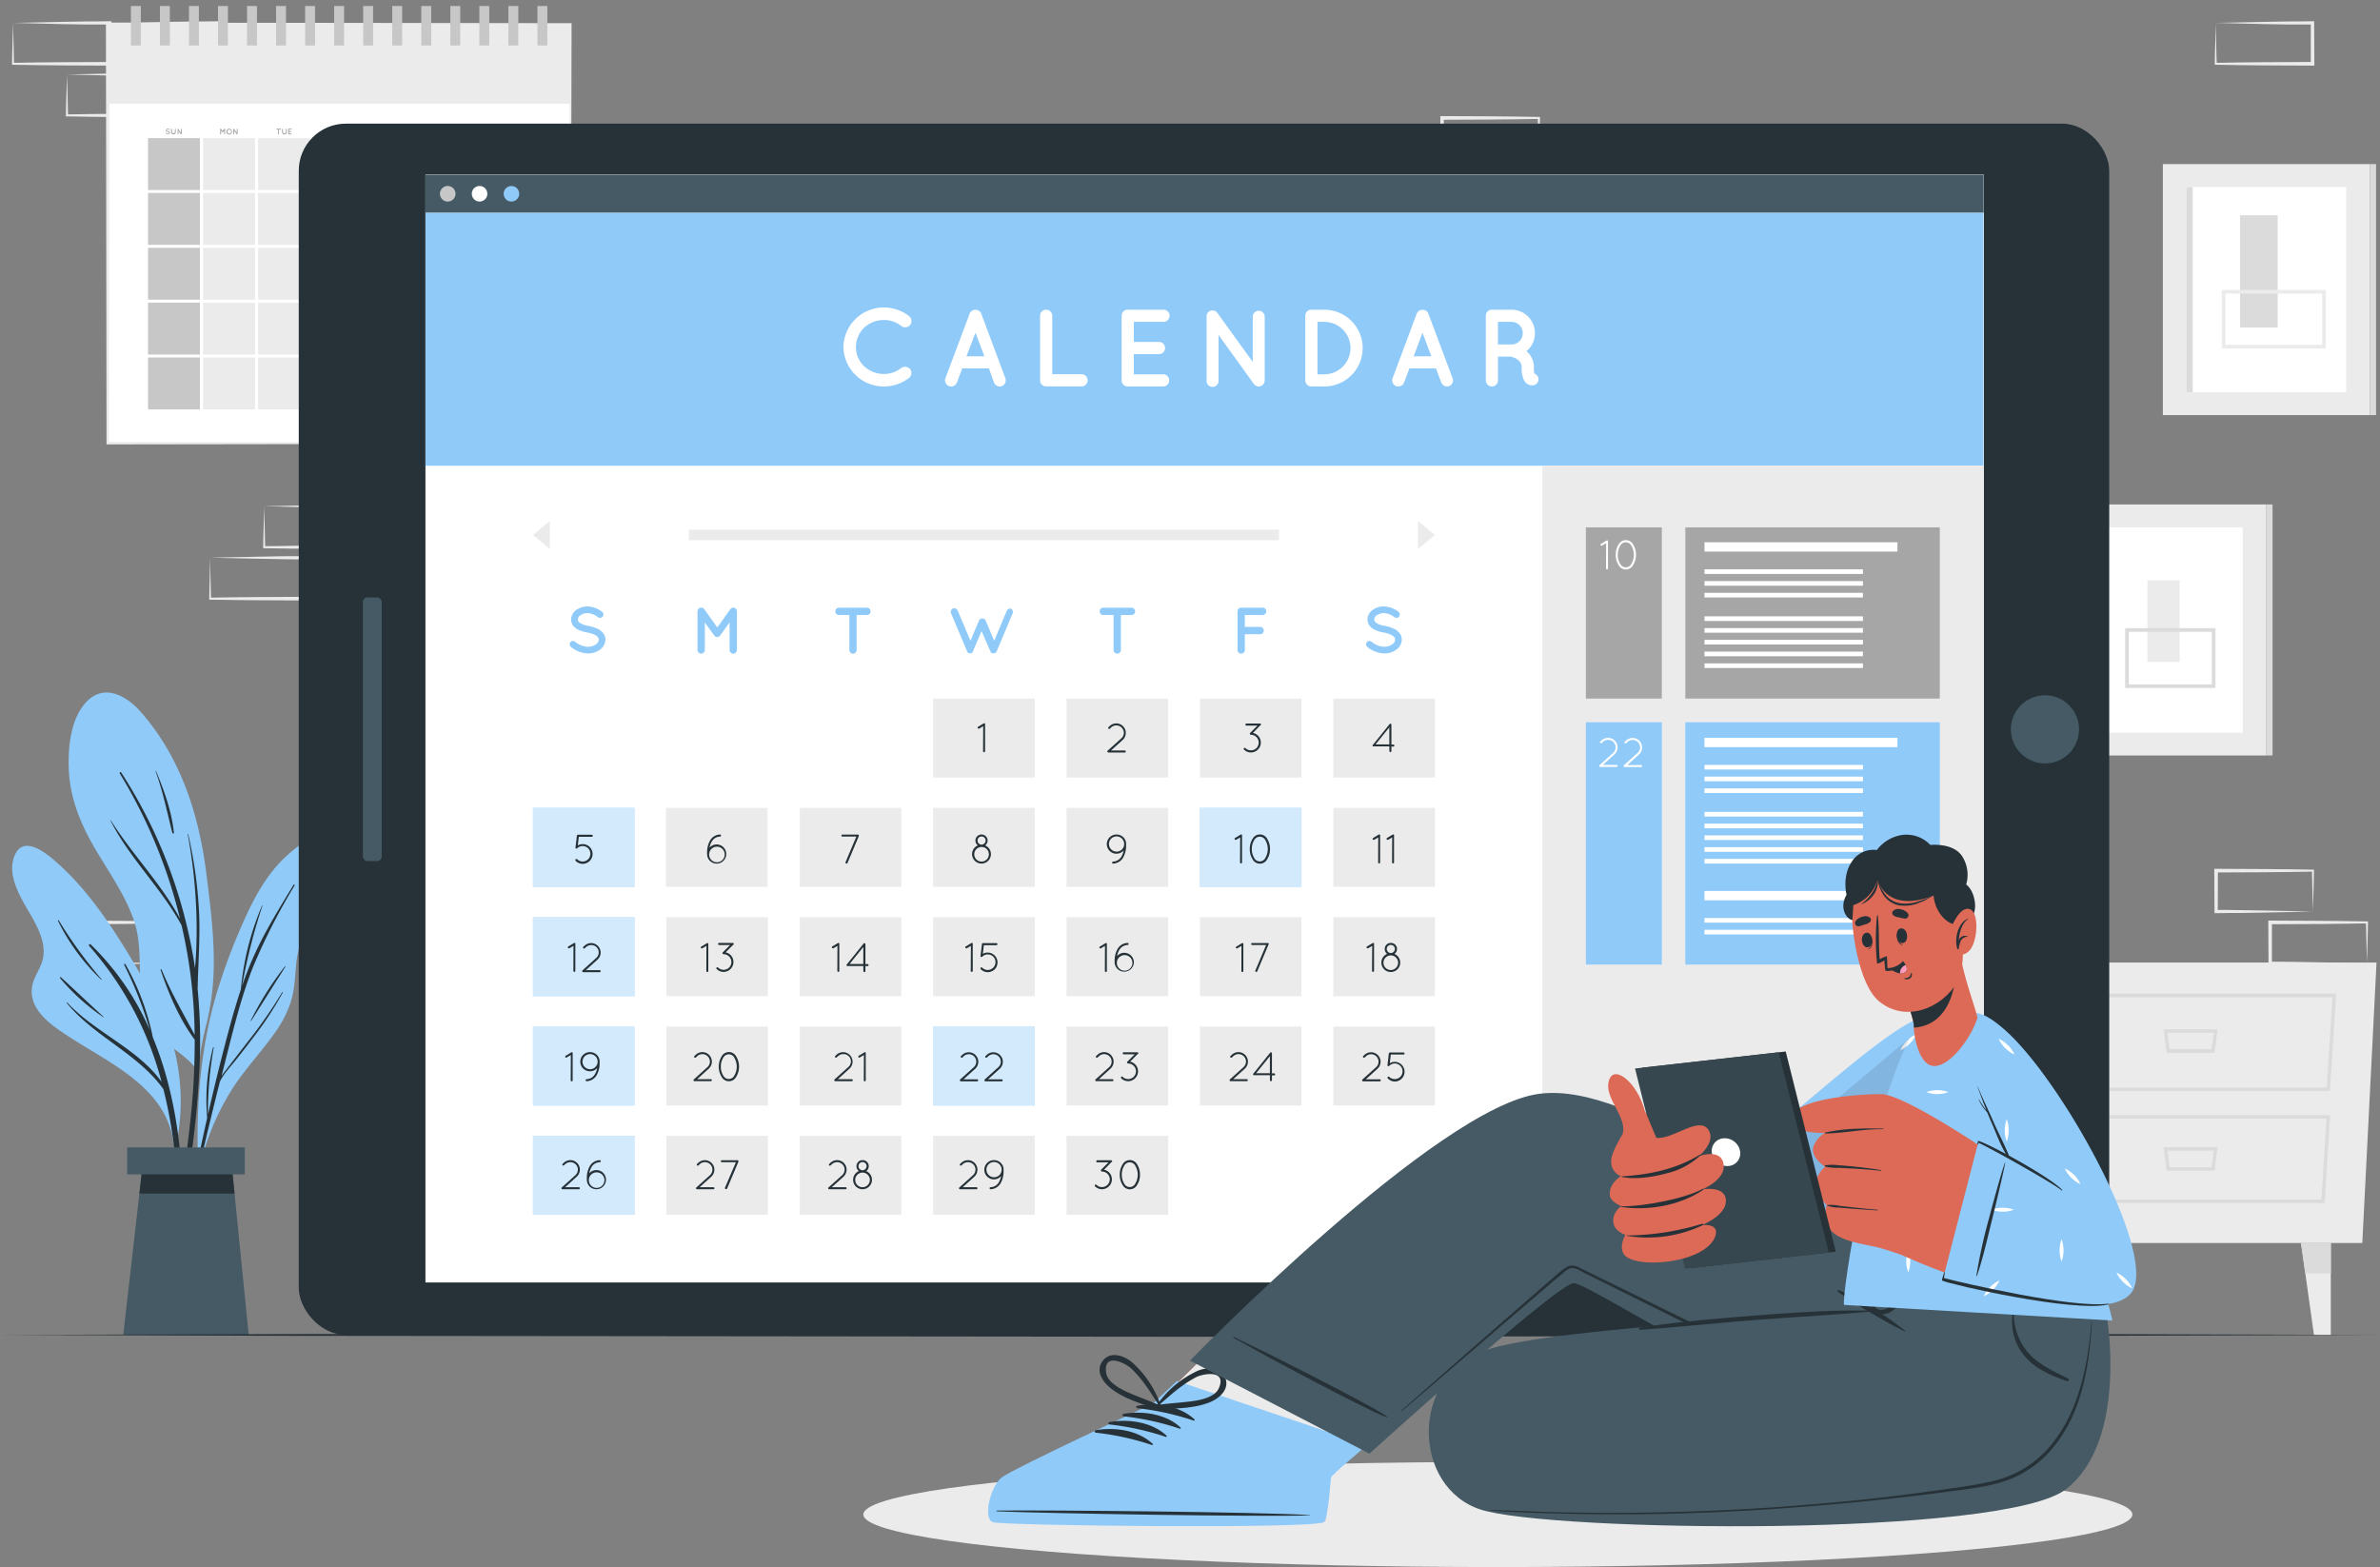 <svg xmlns="http://www.w3.org/2000/svg" viewBox="0 0 650.86 428.53"><rect x="0" y="0" width="650.86" height="428.53" fill="#808080" stroke="none"/><g id="freepik--background-complete--inject-65"><path d="M67.91,60.93,81,60.65l6.66-.11c2.23,0,4.47,0,6.7-.06h.44v.45l.06,11.19v.5h-.5l-13.24-.06c-4.41,0-8.83-.12-13.24-.17h-.28v-.27c0-1.9.08-3.79.13-5.66Zm0,0,.14,5.65c0,1.87.11,3.71.13,5.54l-.27-.27c4.41-.06,8.83-.16,13.24-.17l13.24-.06-.5.5,0-11.19.45.44c-2.18,0-4.36,0-6.55,0l-6.58-.11Z" transform="translate(-49.57 -40.56)" style="fill:#ebebeb"></path><path d="M82.68,46.82l13.13-.28,6.66-.11c2.22,0,4.46,0,6.69-.06h.44v.45l0,11.19v.5h-.5l-13.24-.06c-4.41,0-8.83-.12-13.24-.17H82.4V58c0-1.9.08-3.79.13-5.65Zm0,0,.14,5.65c.05,1.87.11,3.71.13,5.54l-.27-.27c4.41-.06,8.83-.16,13.24-.17l13.24-.06-.5.5.06-11.19.44.44c-2.18,0-4.36,0-6.54,0L96,47.1Z" transform="translate(-49.57 -40.56)" style="fill:#ebebeb"></path><path d="M107,193.07l13.13-.27,6.66-.12c2.23,0,4.46,0,6.69-.05H134v.44l.05,11.19v.51h-.51l-13.24-.06c-4.41,0-8.82-.11-13.24-.16h-.27v-.27c0-1.89.09-3.78.13-5.65Zm0,0,.15,5.66c0,1.86.11,3.7.13,5.53L107,204c4.42-.05,8.83-.16,13.24-.16l13.24-.07-.5.5.06-11.19.44.45c-2.18,0-4.35,0-6.54-.05l-6.58-.12Z" transform="translate(-49.57 -40.56)" style="fill:#ebebeb"></path><path d="M121.82,179l13.12-.27,6.66-.12c2.23,0,4.46,0,6.7,0h.44V179l.06,11.19v.51h-.5l-13.24-.06c-4.42,0-8.83-.11-13.24-.16h-.28v-.27c0-1.89.09-3.78.13-5.65Zm0,0,.14,5.66c0,1.86.11,3.7.13,5.53l-.27-.27c4.41,0,8.82-.16,13.24-.16l13.24-.07-.5.5,0-11.19.45.45c-2.19,0-4.36,0-6.55,0l-6.58-.12Z" transform="translate(-49.57 -40.56)" style="fill:#ebebeb"></path><path d="M53.14,46.82l13.12-.28,6.66-.11c2.23,0,4.47,0,6.7-.06h.44v.45L80.12,58v.5h-.5l-13.24-.06c-4.42,0-8.83-.12-13.24-.17h-.28V58c0-1.9.09-3.79.13-5.65Zm0,0,.14,5.65c0,1.87.11,3.71.13,5.54l-.27-.27c4.41-.06,8.82-.16,13.24-.17l13.24-.06-.5.5,0-11.19.45.44c-2.18,0-4.36,0-6.55,0l-6.58-.11Z" transform="translate(-49.57 -40.56)" style="fill:#ebebeb"></path><path d="M470.39,84l-13.13.28-6.66.11c-2.23,0-4.46,0-6.69.06h-.45V84l0-11.19v-.5h.51l13.24.06c4.41,0,8.82.12,13.24.17h.27v.27c0,1.9-.09,3.79-.13,5.65Zm0,0-.15-5.65c0-1.87-.11-3.71-.13-5.54l.28.27c-4.42.06-8.83.16-13.24.17l-13.24.06.49-.5,0,11.19-.44-.44c2.18,0,4.35,0,6.54,0l6.58.11Z" transform="translate(-49.57 -40.56)" style="fill:#ebebeb"></path><path d="M682.09,289.84l-13.12.28-6.66.11c-2.23,0-4.47,0-6.7.06h-.44v-.45l-.06-11.19v-.5h.5l13.24.07c4.41,0,8.83.11,13.24.16h.28v.27c0,1.9-.08,3.79-.13,5.66Zm0,0-.14-5.65c-.05-1.86-.11-3.71-.13-5.54l.27.27c-4.41.06-8.83.16-13.24.17l-13.24.06.5-.5-.05,11.19-.45-.44c2.18,0,4.36,0,6.55.05l6.58.11Z" transform="translate(-49.57 -40.56)" style="fill:#ebebeb"></path><path d="M696.86,304l-13.12.28-6.66.11c-2.23.05-4.47,0-6.7.06h-.44V304l-.06-11.19v-.5h.5l13.24.07c4.42,0,8.83.11,13.24.16h.28v.27c0,1.9-.09,3.79-.13,5.66Zm0,0-.14-5.65c0-1.87-.11-3.71-.13-5.54l.27.27c-4.41.06-8.82.16-13.24.17l-13.24.06.5-.5,0,11.19-.45-.44c2.18,0,4.36,0,6.55.05l6.58.11Z" transform="translate(-49.57 -40.56)" style="fill:#ebebeb"></path><path d="M94.62,304l-13.13.28-6.66.11c-2.23.05-4.46,0-6.69.06h-.45V304l0-11.19v-.5h.51l13.24.07c4.41,0,8.82.11,13.24.16h.27v.27c0,1.9-.09,3.79-.13,5.66Zm0,0-.15-5.65c0-1.87-.11-3.71-.13-5.54l.28.27c-4.42.06-8.83.16-13.24.17l-13.24.06.49-.5,0,11.19-.44-.44c2.18,0,4.35,0,6.54.05l6.58.11Z" transform="translate(-49.57 -40.56)" style="fill:#ebebeb"></path><path d="M655.5,46.82l13.12-.28,6.66-.11c2.23,0,4.47,0,6.7-.06h.44v.45L682.48,58v.5H682l-13.24-.06c-4.42,0-8.83-.12-13.24-.17h-.28V58c0-1.9.09-3.79.14-5.65Zm0,0,.14,5.65c0,1.87.11,3.71.13,5.54l-.27-.27c4.41-.06,8.82-.16,13.24-.17L682,57.51l-.5.5,0-11.19.45.44c-2.18,0-4.36,0-6.55,0l-6.58-.11Z" transform="translate(-49.57 -40.56)" style="fill:#ebebeb"></path><polygon points="459.13 339.92 646.02 339.92 649.91 263.23 455.24 263.23 459.13 339.92" style="fill:#ebebeb"></polygon><path d="M686.74,338.9H608.6l-1.46-26.62h81.31ZM609.5,338h76.35l1.59-24.74H608.13Z" transform="translate(-49.57 -40.56)" style="fill:#dbdbdb"></path><path d="M685.3,369.53H611.66l-1.19-24H686.8Zm-72.74-.94h71.85l1.38-22.15H611.46Z" transform="translate(-49.57 -40.56)" style="fill:#dbdbdb"></path><path d="M655.19,328.48H642.06l-.82-6.43H656Zm-12.3-1h11.47L655,323H642.31Z" transform="translate(-49.57 -40.56)" style="fill:#dbdbdb"></path><path d="M655.19,360.72H642.06l-.82-6.42H656Zm-12.3-.94h11.47l.59-4.53H642.31Z" transform="translate(-49.57 -40.56)" style="fill:#dbdbdb"></path><path d="M594.83,338.9H516.69l-1.46-26.62h81.31ZM517.59,338H594l1.58-24.74H516.22Z" transform="translate(-49.57 -40.56)" style="fill:#dbdbdb"></path><path d="M593.39,369.53H519.75l-1.19-24h76.33Zm-72.74-.94H592.5l1.39-22.15H519.55Z" transform="translate(-49.57 -40.56)" style="fill:#dbdbdb"></path><path d="M563.29,328.48H550.16l-.83-6.43h14.78Zm-12.31-1h11.48L563,323H550.4Z" transform="translate(-49.57 -40.56)" style="fill:#dbdbdb"></path><path d="M563.29,360.72H550.16l-.83-6.42h14.78ZM551,359.78h11.48l.58-4.53H550.4Z" transform="translate(-49.57 -40.56)" style="fill:#dbdbdb"></path><polygon points="475.89 339.92 474.71 348.27 472.35 365.06 467.74 365.06 467.74 339.92 475.89 339.92" style="fill:#ebebeb"></polygon><polygon points="475.89 339.92 474.71 348.27 467.74 348.27 467.74 339.92 475.89 339.92" style="fill:#dbdbdb"></polygon><polygon points="629.26 339.92 630.44 348.27 632.8 365.06 637.41 365.06 637.41 339.92 629.26 339.92" style="fill:#ebebeb"></polygon><polygon points="629.26 339.92 630.44 348.27 637.41 348.27 637.41 339.92 629.26 339.92" style="fill:#dbdbdb"></polygon><path d="M205.57,161.75H79V47.24H205.58v72.67C205.58,130.17,205.57,161.75,205.57,161.75Z" transform="translate(-49.57 -40.56)" style="fill:#fff"></path><path d="M205.57,161.75,142.4,162,79,162.09H78.7v-.34L78.54,47.24v-.5H79l126.54.16h.34v.34l-.13,57.25Zm0,0-.32-114.51.33.33L79,47.73l.5-.49-.17,114.51-.33-.33,63.17.11Z" transform="translate(-49.57 -40.56)" style="fill:#ebebeb"></path><rect x="29.47" y="6.67" width="126.53" height="21.69" style="fill:#ebebeb"></rect><rect x="35.8" y="1.64" width="2.71" height="10.8" style="fill:#c7c7c7"></rect><rect x="43.74" y="1.64" width="2.71" height="10.8" style="fill:#c7c7c7"></rect><rect x="51.68" y="1.64" width="2.71" height="10.8" style="fill:#c7c7c7"></rect><rect x="59.62" y="1.64" width="2.71" height="10.8" style="fill:#c7c7c7"></rect><rect x="67.56" y="1.64" width="2.71" height="10.8" style="fill:#c7c7c7"></rect><rect x="75.5" y="1.64" width="2.71" height="10.8" style="fill:#c7c7c7"></rect><rect x="83.44" y="1.64" width="2.71" height="10.8" style="fill:#c7c7c7"></rect><rect x="91.38" y="1.64" width="2.71" height="10.8" style="fill:#c7c7c7"></rect><rect x="99.32" y="1.64" width="2.71" height="10.8" style="fill:#c7c7c7"></rect><rect x="107.27" y="1.64" width="2.71" height="10.8" style="fill:#c7c7c7"></rect><rect x="115.21" y="1.64" width="2.71" height="10.8" style="fill:#c7c7c7"></rect><rect x="123.15" y="1.64" width="2.71" height="10.8" style="fill:#c7c7c7"></rect><rect x="131.09" y="1.64" width="2.71" height="10.8" style="fill:#c7c7c7"></rect><rect x="139.03" y="1.64" width="2.71" height="10.8" style="fill:#c7c7c7"></rect><rect x="146.97" y="1.64" width="2.71" height="10.8" style="fill:#c7c7c7"></rect><rect x="40.48" y="37.77" width="14.2" height="14.2" style="fill:#c7c7c7"></rect><rect x="55.53" y="37.77" width="14.2" height="14.2" style="fill:#ebebeb"></rect><rect x="70.58" y="37.77" width="14.2" height="14.2" style="fill:#ebebeb"></rect><rect x="85.64" y="37.77" width="14.2" height="14.2" style="fill:#ebebeb"></rect><rect x="100.69" y="37.77" width="14.2" height="14.2" style="fill:#ebebeb"></rect><rect x="115.74" y="37.77" width="14.2" height="14.2" style="fill:#ebebeb"></rect><rect x="130.8" y="37.77" width="14.2" height="14.2" style="fill:#ebebeb"></rect><rect x="40.48" y="52.76" width="14.2" height="14.2" style="fill:#c7c7c7"></rect><rect x="55.53" y="52.76" width="14.2" height="14.2" style="fill:#ebebeb"></rect><rect x="70.58" y="52.76" width="14.2" height="14.2" style="fill:#ebebeb"></rect><rect x="85.64" y="52.76" width="14.2" height="14.2" style="fill:#ebebeb"></rect><rect x="100.69" y="52.76" width="14.2" height="14.2" style="fill:#ebebeb"></rect><rect x="115.74" y="52.76" width="14.2" height="14.2" style="fill:#ebebeb"></rect><rect x="130.8" y="52.76" width="14.2" height="14.2" style="fill:#ebebeb"></rect><rect x="40.48" y="67.76" width="14.2" height="14.2" style="fill:#c7c7c7"></rect><rect x="55.53" y="67.76" width="14.2" height="14.2" style="fill:#ebebeb"></rect><rect x="70.58" y="67.76" width="14.2" height="14.2" style="fill:#ebebeb"></rect><rect x="85.64" y="67.76" width="14.2" height="14.2" style="fill:#ebebeb"></rect><rect x="100.69" y="67.76" width="14.2" height="14.2" style="fill:#ebebeb"></rect><rect x="115.74" y="67.76" width="14.2" height="14.2" style="fill:#ebebeb"></rect><rect x="130.8" y="67.76" width="14.2" height="14.2" style="fill:#ebebeb"></rect><rect x="40.48" y="82.76" width="14.2" height="14.2" style="fill:#c7c7c7"></rect><rect x="55.53" y="82.76" width="14.2" height="14.2" style="fill:#ebebeb"></rect><rect x="70.58" y="82.76" width="14.2" height="14.2" style="fill:#ebebeb"></rect><rect x="85.64" y="82.76" width="14.2" height="14.2" style="fill:#ebebeb"></rect><rect x="100.69" y="82.76" width="14.2" height="14.2" style="fill:#ebebeb"></rect><rect x="115.74" y="82.76" width="14.2" height="14.2" style="fill:#ebebeb"></rect><rect x="130.8" y="82.76" width="14.2" height="14.2" style="fill:#ebebeb"></rect><rect x="40.48" y="97.76" width="14.2" height="14.2" style="fill:#c7c7c7"></rect><rect x="55.53" y="97.76" width="14.2" height="14.2" style="fill:#ebebeb"></rect><rect x="70.58" y="97.76" width="14.2" height="14.2" style="fill:#ebebeb"></rect><rect x="85.64" y="97.76" width="14.2" height="14.2" style="fill:#ebebeb"></rect><rect x="100.69" y="97.76" width="14.2" height="14.2" style="fill:#ebebeb"></rect><rect x="115.74" y="97.76" width="14.2" height="14.2" style="fill:#ebebeb"></rect><rect x="130.8" y="97.76" width="14.2" height="14.2" style="fill:#ebebeb"></rect><path d="M94.85,76.93a.11.11,0,0,1,.16,0,.76.76,0,0,0,.43.18.49.49,0,0,0,.28-.09.21.21,0,0,0,.09-.16.25.25,0,0,0,0-.07.14.14,0,0,0-.07-.06.79.79,0,0,0-.3-.11h0a1.11,1.11,0,0,1-.29-.08.52.52,0,0,1-.21-.18.35.35,0,0,1,0-.18.41.41,0,0,1,.18-.32.62.62,0,0,1,.38-.12.84.84,0,0,1,.49.18.11.11,0,0,1,0,.15.12.12,0,0,1-.16,0,.6.6,0,0,0-.36-.14.43.43,0,0,0-.24.07c-.06,0-.09.09-.09.14a.08.08,0,0,0,0,.06.17.17,0,0,0,.06.06.64.64,0,0,0,.27.1h0a1.18,1.18,0,0,1,.3.09.54.54,0,0,1,.23.19.37.37,0,0,1,.05.18.43.43,0,0,1-.19.35.69.69,0,0,1-.41.12,1,1,0,0,1-.57-.22A.12.12,0,0,1,94.85,76.93Z" transform="translate(-49.57 -40.56)" style="fill:#a6a6a6"></path><path d="M97,77.32a.64.64,0,0,1-.64-.64v-.79a.13.13,0,0,1,.12-.13.13.13,0,0,1,.13.13v.79a.4.4,0,0,0,.79,0v-.79a.12.12,0,1,1,.24,0v.79A.64.64,0,0,1,97,77.32Z" transform="translate(-49.57 -40.56)" style="fill:#a6a6a6"></path><path d="M98.39,77.19a.12.12,0,0,1-.12.13.13.13,0,0,1-.12-.13V75.91h0a.16.16,0,0,1,0-.1.13.13,0,0,1,.17,0l.72,1v-.91a.12.12,0,0,1,.12-.12.12.12,0,0,1,.12.12v1.28a.13.13,0,0,1-.12.13.14.14,0,0,1-.1,0h0l-.71-1Z" transform="translate(-49.57 -40.56)" style="fill:#a6a6a6"></path><path d="M111.12,75.89v1.3a.13.13,0,0,1-.13.13.12.12,0,0,1-.12-.13v-.93l-.32.44a.11.11,0,0,1-.1.06h0a.14.14,0,0,1-.11-.06l-.31-.44v.93a.13.13,0,0,1-.13.13.13.13,0,0,1-.12-.13v-1.3a.13.13,0,0,1,.12-.13h0a.12.12,0,0,1,.1,0l.44.62.44-.62a.12.12,0,0,1,.1,0h0A.14.14,0,0,1,111.12,75.89Z" transform="translate(-49.57 -40.56)" style="fill:#a6a6a6"></path><path d="M112.78,76a.83.83,0,0,1,.22.56.85.85,0,0,1-.22.56.75.75,0,0,1-.53.24.78.78,0,0,1-.55-.24.8.8,0,0,1-.22-.56.79.79,0,0,1,.22-.56.74.74,0,0,1,.55-.24A.71.71,0,0,1,112.78,76Zm0,.56a.59.59,0,0,0-.15-.39.5.5,0,0,0-.35-.16.47.47,0,0,0-.36.16.54.54,0,0,0-.15.39.5.5,0,0,0,.15.38.47.47,0,0,0,.36.16.5.5,0,0,0,.35-.16A.55.55,0,0,0,112.75,76.52Z" transform="translate(-49.57 -40.56)" style="fill:#a6a6a6"></path><path d="M113.62,77.19a.12.12,0,1,1-.24,0V75.91h0a.16.16,0,0,1,.05-.1.13.13,0,0,1,.17,0l.71,1v-.91a.12.12,0,0,1,.12-.12.12.12,0,0,1,.13.12v1.28a.13.13,0,0,1-.13.13.12.12,0,0,1-.09,0h0l-.71-1Z" transform="translate(-49.57 -40.56)" style="fill:#a6a6a6"></path><path d="M126.22,76h-.36v1.18a.12.12,0,1,1-.24,0V76h-.35a.12.12,0,0,1-.12-.12.12.12,0,0,1,.12-.13h1a.13.13,0,0,1,.12.13A.13.13,0,0,1,126.22,76Z" transform="translate(-49.57 -40.56)" style="fill:#a6a6a6"></path><path d="M127.35,77.32a.65.65,0,0,1-.65-.64v-.79a.13.13,0,0,1,.13-.13.13.13,0,0,1,.12.13v.79a.4.4,0,0,0,.79,0v-.79a.13.13,0,0,1,.12-.13.13.13,0,0,1,.13.13v.79A.64.64,0,0,1,127.35,77.32Z" transform="translate(-49.57 -40.56)" style="fill:#a6a6a6"></path><path d="M128.39,77.19v-1.3a.13.13,0,0,1,.13-.13h.72a.12.12,0,0,1,.12.13.12.12,0,0,1-.12.12h-.6v.41h.52a.12.12,0,0,1,0,.24h-.52v.41h.6a.12.12,0,0,1,.12.12.12.12,0,0,1-.12.13h-.72A.13.13,0,0,1,128.39,77.19Z" transform="translate(-49.57 -40.56)" style="fill:#a6a6a6"></path><path d="M141.93,76l-.54,1.29a0,0,0,0,1,0,0h0s0,0,0,0h0l0,0h-.1l0,0h0v0h0v0l-.29-.69-.3.69v0h0v0h0l0,0h-.09a0,0,0,0,1,0,0h0a0,0,0,0,1,0,0h0v0h0a0,0,0,0,0,0,0L139.82,76a.12.12,0,0,1,.06-.16.12.12,0,0,1,.16.06l.43,1,.29-.68a.12.12,0,0,1,.12-.07.12.12,0,0,1,.11.07l.29.68.43-1a.12.12,0,0,1,.16-.06A.12.12,0,0,1,141.93,76Z" transform="translate(-49.57 -40.56)" style="fill:#a6a6a6"></path><path d="M142.29,77.19v-1.3a.12.12,0,0,1,.12-.13h.72a.13.13,0,0,1,.13.13.13.13,0,0,1-.13.12h-.6v.41h.52a.12.12,0,0,1,0,.24h-.52v.41h.6a.13.13,0,0,1,.13.12.13.13,0,0,1-.13.13h-.72A.12.12,0,0,1,142.29,77.19Z" transform="translate(-49.57 -40.56)" style="fill:#a6a6a6"></path><path d="M143.6,77.19v-1.3a.12.12,0,0,1,.12-.13H144a.78.78,0,1,1,0,1.56h-.26A.12.12,0,0,1,143.6,77.19Zm.25-.12H144A.53.53,0,0,0,144,76h-.13Z" transform="translate(-49.57 -40.56)" style="fill:#a6a6a6"></path><path d="M156.14,76h-.35v1.18a.13.13,0,0,1-.13.13.13.13,0,0,1-.12-.13V76h-.35a.12.12,0,0,1-.12-.12.12.12,0,0,1,.12-.13h.95a.13.13,0,0,1,.12.13A.13.13,0,0,1,156.14,76Z" transform="translate(-49.57 -40.56)" style="fill:#a6a6a6"></path><path d="M156.63,77.19v-1.3a.12.12,0,1,1,.24,0v.53h.58v-.53a.12.12,0,1,1,.24,0v1.3a.12.12,0,1,1-.24,0v-.53h-.58v.53a.12.12,0,1,1-.24,0Z" transform="translate(-49.57 -40.56)" style="fill:#a6a6a6"></path><path d="M158.84,77.32a.64.64,0,0,1-.64-.64v-.79a.12.12,0,1,1,.24,0v.79a.4.4,0,0,0,.4.39.39.39,0,0,0,.39-.39v-.79a.13.13,0,0,1,.13-.13.12.12,0,0,1,.12.13v.79A.64.64,0,0,1,158.84,77.32Z" transform="translate(-49.57 -40.56)" style="fill:#a6a6a6"></path><path d="M171,77.19v-1.3a.12.12,0,0,1,.12-.13h.72a.13.13,0,0,1,.13.13.13.13,0,0,1-.13.12h-.6v.41h.52a.12.12,0,1,1,0,.24h-.52v.53a.12.12,0,1,1-.24,0Z" transform="translate(-49.57 -40.56)" style="fill:#a6a6a6"></path><path d="M173.32,77.13a.13.13,0,0,1-.08.16h-.05a.15.15,0,0,1-.09,0,.27.27,0,0,1-.07-.08.57.57,0,0,1-.05-.26.22.22,0,0,0,0-.1s0,0-.07-.06l-.12-.06h-.27v.48a.12.12,0,1,1-.24,0v-1.3a.12.12,0,0,1,.12-.13h.4a.48.48,0,0,1,.47.48.46.46,0,0,1-.17.36l.08.09a.43.43,0,0,1,.07.24.45.45,0,0,0,0,.13A.13.13,0,0,1,173.32,77.13Zm-.32-.89a.22.22,0,0,0-.22-.23h-.28v.46h.28A.23.23,0,0,0,173,76.24Z" transform="translate(-49.57 -40.56)" style="fill:#a6a6a6"></path><path d="M173.69,75.89a.12.12,0,1,1,.24,0v1.3a.12.12,0,1,1-.24,0Z" transform="translate(-49.57 -40.56)" style="fill:#a6a6a6"></path><path d="M185.61,76.93a.11.11,0,0,1,.16,0,.76.76,0,0,0,.42.18.49.49,0,0,0,.28-.09.19.19,0,0,0,.1-.16.25.25,0,0,0,0-.07l-.07-.06a.86.86,0,0,0-.3-.11h0a1.38,1.38,0,0,1-.29-.08.49.49,0,0,1-.2-.18.35.35,0,0,1-.05-.18.38.38,0,0,1,.18-.32.6.6,0,0,1,.38-.12.81.81,0,0,1,.48.18.1.1,0,0,1,0,.15.1.1,0,0,1-.15,0,.65.65,0,0,0-.36-.14.46.46,0,0,0-.25.07.17.17,0,0,0-.08.14s0,0,0,.06a.17.17,0,0,0,.06.06.75.75,0,0,0,.28.1h0a1.26,1.26,0,0,1,.31.09.51.51,0,0,1,.22.19.37.37,0,0,1,0,.18.43.43,0,0,1-.19.35.69.69,0,0,1-.41.12.9.9,0,0,1-.56-.22A.11.11,0,0,1,185.61,76.93Z" transform="translate(-49.57 -40.56)" style="fill:#a6a6a6"></path><path d="M187.89,77h-.54l-.1.29a.13.13,0,0,1-.12.08h0a.13.13,0,0,1-.08-.16l.49-1.31a.14.14,0,0,1,.24,0l.49,1.31a.13.13,0,0,1-.07.16h0a.13.13,0,0,1-.11-.08Zm-.09-.24-.18-.48-.18.48Z" transform="translate(-49.57 -40.56)" style="fill:#a6a6a6"></path><path d="M189.26,76h-.35v1.18a.13.13,0,0,1-.12.13.13.13,0,0,1-.13-.13V76h-.35a.12.12,0,0,1-.12-.12.12.12,0,0,1,.12-.13h.95a.12.12,0,0,1,.12.13A.12.12,0,0,1,189.26,76Z" transform="translate(-49.57 -40.56)" style="fill:#a6a6a6"></path><rect x="591.48" y="44.87" width="56.6" height="68.65" style="fill:#ebebeb"></rect><rect x="597.95" y="51.13" width="43.66" height="56.12" style="fill:#fff"></rect><rect x="597.95" y="51.13" width="1.7" height="56.12" style="fill:#dbdbdb"></rect><rect x="648.08" y="44.87" width="1.7" height="68.65" style="fill:#dbdbdb"></rect><rect x="612.58" y="58.87" width="10.3" height="30.67" style="fill:#dbdbdb"></rect><path d="M685.62,135.85H657.16v-16h28.46Zm-27.46-1h26.46v-14H658.16Z" transform="translate(-49.57 -40.56)" style="fill:#ebebeb"></path><rect x="563.19" y="137.95" width="56.6" height="68.65" style="fill:#ebebeb"></rect><rect x="569.65" y="144.22" width="43.66" height="56.12" style="fill:#fff"></rect><rect x="569.65" y="144.22" width="1.7" height="56.12" style="fill:#dbdbdb"></rect><rect x="619.78" y="137.95" width="1.7" height="68.65" style="fill:#dbdbdb"></rect><rect x="587.26" y="158.72" width="8.82" height="22.3" style="fill:#ebebeb"></rect><path d="M655.43,228.71H630.74V212.34h24.69Zm-23.69-1h22.69V213.34H631.74Z" transform="translate(-49.57 -40.56)" style="fill:#dbdbdb"></path></g><g id="freepik--Shadow--inject-65"><ellipse cx="409.62" cy="414.17" rx="173.52" ry="14.37" style="fill:#ebebeb"></ellipse></g><g id="freepik--Plant--inject-65"><path d="M106.08,320.49A68.06,68.06,0,0,0,103.87,333c.12.21.09,1,0,.77,0,.68-1.07.56-1.07-.12,0-.44,0-.88,0-1.31-2.43-3-6-4.94-8.83-7.57a16.51,16.51,0,0,1-4.84-7.7c-2.37-8.18-.15-16.84-3-25-2.46-7-6.88-13.14-10.61-19.51-3.94-6.74-6.85-13.81-7.14-21.7-.23-6,.49-14.1,5.09-18.62,4.88-4.81,10.93-1.21,14.66,3.08C99,247.7,104,263.41,106,279.47c1.11,8.88,2.27,17.83,2,26.8A73.29,73.29,0,0,1,106.08,320.49Z" transform="translate(-49.57 -40.56)" style="fill:#90CAF9"></path><path d="M103.92,336.22a152.3,152.3,0,0,0-.3-25.18.15.15,0,0,0,0-.09c.14-6.81.68-13.58.41-20.4a121.37,121.37,0,0,0-3-21.88c0-.08-.15-.06-.13,0a142.54,142.54,0,0,1,2.36,21.4q.21,5.78-.09,11.54c-.06,1.25-.18,2.51-.26,3.77v0A134.81,134.81,0,0,0,82.71,251.8c-.15-.22-.54,0-.4.24a139.65,139.65,0,0,1,16.48,39.73c-5.2-9.64-13.07-17.58-18.91-26.85,0-.05-.11,0-.08.06C85,275.3,93.7,283.43,99.22,293.6q1.44,6.22,2.32,12.54a139.08,139.08,0,0,1,1.26,17.41c-3.17-5.92-6.46-11.6-9.06-17.87-.07-.16-.31-.05-.25.12,2.21,6.51,5.17,13.53,9.33,19.08q0,6.18-.35,12.37c-.64,11-2.52,21.83-3.39,32.79a.25.25,0,0,0,.5.06A250.72,250.72,0,0,0,103.92,336.22Z" transform="translate(-49.57 -40.56)" style="fill:#263238"></path><path d="M92.25,251.45a.07.07,0,1,0-.12.05c2,5.55,3.14,11.18,4.59,16.87a.21.21,0,0,0,.41-.07C96.54,262.53,94.48,256.77,92.25,251.45Z" transform="translate(-49.57 -40.56)" style="fill:#263238"></path><path d="M143.23,274.72a82.14,82.14,0,0,1-4.62,9.48c-3.61,6.57-7.38,12.58-8.06,20.23-.31,3.41-.42,6.84-1.46,10.13a30.28,30.28,0,0,1-4,7.93c-3.92,5.71-8.81,10.63-12.44,16.55A69.49,69.49,0,0,0,104.34,359c-.09.38-.7.28-.61-.11a.24.24,0,0,0,0-.08.15.15,0,0,1,0-.08c-.58-16.4.73-32.92,5.73-48.62a167.92,167.92,0,0,1,7.94-20.22c2.68-5.7,6-11.17,10.72-15.43,3-2.75,9.67-7.95,14-5.2C144.21,270.58,144.05,272.67,143.23,274.72Z" transform="translate(-49.57 -40.56)" style="fill:#90CAF9"></path><path d="M126.76,311.88a134.42,134.42,0,0,1-9.53,13.69c-1.59,2.07-3.2,4.13-4.78,6.2-.75,1-1.59,2-2.27,3,.43-1.72.85-3.45,1.29-5.17,2.11-8.28,4.15-16.64,7.3-24.6a166,166,0,0,1,11.38-22.31c.11-.19-.2-.33-.31-.15-3.46,5.7-7,11.39-9.89,17.39a93,93,0,0,0-4.2,10.32,159.89,159.89,0,0,1,5.59-22c0-.07-.07-.12-.1-.05a75.62,75.62,0,0,0-5.8,22.93s0,0,0,0c-.71,2.13-1.36,4.28-2,6.44-2.58,9.17-4.85,18.44-7,27.74a99.62,99.62,0,0,1,1.58-18.23c0-.14-.18-.17-.21,0a57.57,57.57,0,0,0-1.59,19.21q-1.19,5.31-2.32,10.62c-1.61,7.56-3.59,15.25-4.53,22.92a.15.15,0,0,0,.3.05c1.12-4.13,1.8-8.42,2.72-12.61s1.88-8.39,2.85-12.58q2.15-9.15,4.44-18.26c1-2.23,3-4.2,4.45-6.07,1.61-2,3.22-4.1,4.79-6.19A91.71,91.71,0,0,0,126.9,312,.08.08,0,1,0,126.76,311.88Z" transform="translate(-49.57 -40.56)" style="fill:#263238"></path><path d="M127.46,304.87a85,85,0,0,0-9.33,14.81c0,.07.08.14.12.07,3.13-4.91,6.22-9.87,9.35-14.79C127.65,304.88,127.52,304.79,127.46,304.87Z" transform="translate(-49.57 -40.56)" style="fill:#263238"></path><path d="M57.67,290.26c2.13,3.66,4.55,8.05,3.64,12.44-.58,2.78-2.61,5-3,7.88-.82,6.26,5.42,10.4,9.93,13.36C79.52,331.32,95,337.91,97,353c.08.53,1,.4.94-.12a.3.3,0,0,0,0-.1s0,0,0-.09a57.85,57.85,0,0,0-.21-23c-1.68-7.77-5.07-14.76-9.08-21.59-6.77-11.55-13.94-23.39-24.19-32.24-2.83-2.45-8.64-6.85-10.9-1.32C51.4,279.86,55.07,285.8,57.67,290.26Z" transform="translate(-49.57 -40.56)" style="fill:#90CAF9"></path><path d="M68,314.76c7.46,8.08,19.32,12.61,25.75,21.66a90.76,90.76,0,0,0-19.79-37.18.29.29,0,0,1,.41-.41,73.33,73.33,0,0,1,16.17,23.42,104.84,104.84,0,0,0-7-17.81.19.19,0,0,1,.33-.19,67.83,67.83,0,0,1,7.5,20c8.47,20.49,9.25,44.52,7.48,66.12,0,.31-.5.32-.49,0,.49-17,.21-34.34-3.87-51-.08-.35-.18-.69-.26-1-7-9.74-18.81-14.26-26.4-23.51C67.78,314.8,67.9,314.67,68,314.76Z" transform="translate(-49.57 -40.56)" style="fill:#263238"></path><path d="M66.25,307.82c3.92,3.6,7.77,7.27,11.7,10.86,0,0,0,.11-.06.08A57.36,57.36,0,0,1,66,308.05.17.17,0,0,1,66.25,307.82Z" transform="translate(-49.57 -40.56)" style="fill:#263238"></path><path d="M65.63,292.25a123.47,123.47,0,0,0,11.72,16.12.07.07,0,0,1-.1.1,56.63,56.63,0,0,1-11.83-16.1A.12.12,0,0,1,65.63,292.25Z" transform="translate(-49.57 -40.56)" style="fill:#263238"></path><polygon points="33.7 365.06 68.01 365.06 63.39 318.89 38.98 318.89 33.7 365.06" style="fill:#455a64"></polygon><polygon points="38.12 326.4 64.14 326.4 63.39 318.89 38.98 318.89 38.12 326.4" style="fill:#263238"></polygon><rect x="84.34" y="354.34" width="32.17" height="7.37" transform="translate(151.28 675.49) rotate(180)" style="fill:#455a64"></rect></g><g id="freepik--Floor--inject-65"><polygon points="0.24 365.06 81.53 364.82 162.83 364.73 325.43 364.56 488.02 364.73 569.32 364.82 650.62 365.06 569.32 365.31 488.02 365.39 325.43 365.56 162.83 365.39 81.53 365.31 0.24 365.06" style="fill:#263238"></polygon></g><g id="freepik--Device--inject-65"><rect x="81.7" y="33.81" width="495.11" height="331.25" rx="12.89" style="fill:#263238"></rect><line x1="146.87" y1="48.17" x2="146.87" y2="47.4" style="fill:none"></line><rect x="116.36" y="47.79" width="426.11" height="302.91" style="fill:#fff"></rect><rect x="99.24" y="163.39" width="5.15" height="72.09" rx="1.25" style="fill:#455a64"></rect><circle cx="608.78" cy="240" r="9.32" transform="translate(185.25 736.43) rotate(-76.66)" style="fill:#455a64"></circle><rect x="116.36" y="47.79" width="426.11" height="302.91" style="fill:#fff"></rect><rect x="116.36" y="47.79" width="426.11" height="10.41" style="fill:#455a64"></rect><path d="M174.14,93.55A2.13,2.13,0,1,1,172,91.42,2.13,2.13,0,0,1,174.14,93.55Z" transform="translate(-49.57 -40.56)" style="fill:#c7c7c7"></path><circle cx="131.15" cy="52.99" r="2.13" style="fill:#fff"></circle><circle cx="139.86" cy="52.99" r="2.13" style="fill:#90CAF9"></circle><rect x="145.75" y="220.93" width="27.78" height="21.59" style="fill:#90CAF9"></rect><rect x="145.75" y="220.93" width="27.78" height="21.59" style="fill:#fff;opacity:0.6"></rect><rect x="182.11" y="220.93" width="27.78" height="21.59" style="fill:#ebebeb"></rect><rect x="218.71" y="220.93" width="27.78" height="21.59" style="fill:#ebebeb"></rect><rect x="255.19" y="220.93" width="27.78" height="21.59" style="fill:#ebebeb"></rect><rect x="291.67" y="220.93" width="27.78" height="21.59" style="fill:#ebebeb"></rect><rect x="328.14" y="220.93" width="27.78" height="21.59" style="fill:#90CAF9"></rect><rect x="328.14" y="220.93" width="27.78" height="21.59" style="fill:#fff;opacity:0.6"></rect><rect x="364.62" y="220.93" width="27.78" height="21.59" style="fill:#ebebeb"></rect><rect x="145.75" y="250.83" width="27.78" height="21.59" style="fill:#90CAF9"></rect><rect x="145.75" y="250.83" width="27.78" height="21.59" style="fill:#fff;opacity:0.6"></rect><rect x="182.23" y="250.83" width="27.78" height="21.59" style="fill:#ebebeb"></rect><rect x="218.71" y="250.83" width="27.78" height="21.59" style="fill:#ebebeb"></rect><rect x="255.19" y="250.83" width="27.78" height="21.59" style="fill:#ebebeb"></rect><rect x="291.67" y="250.83" width="27.78" height="21.59" style="fill:#ebebeb"></rect><rect x="328.14" y="250.83" width="27.78" height="21.59" style="fill:#ebebeb"></rect><rect x="364.62" y="250.83" width="27.78" height="21.59" style="fill:#ebebeb"></rect><rect x="255.19" y="191.04" width="27.78" height="21.59" style="fill:#ebebeb"></rect><rect x="291.67" y="191.04" width="27.78" height="21.59" style="fill:#ebebeb"></rect><rect x="328.14" y="191.04" width="27.78" height="21.59" style="fill:#ebebeb"></rect><rect x="364.62" y="191.04" width="27.78" height="21.59" style="fill:#ebebeb"></rect><rect x="145.75" y="280.73" width="27.78" height="21.59" style="fill:#90CAF9"></rect><rect x="145.75" y="280.73" width="27.78" height="21.59" style="fill:#fff;opacity:0.6"></rect><rect x="182.23" y="280.73" width="27.78" height="21.59" style="fill:#ebebeb"></rect><rect x="218.71" y="280.73" width="27.78" height="21.59" style="fill:#ebebeb"></rect><rect x="255.19" y="280.73" width="27.78" height="21.59" style="fill:#90CAF9"></rect><rect x="255.19" y="280.73" width="27.78" height="21.59" style="fill:#fff;opacity:0.6"></rect><rect x="291.67" y="280.73" width="27.78" height="21.59" style="fill:#ebebeb"></rect><rect x="328.14" y="280.73" width="27.78" height="21.59" style="fill:#ebebeb"></rect><rect x="364.62" y="280.73" width="27.78" height="21.59" style="fill:#ebebeb"></rect><rect x="145.75" y="310.62" width="27.78" height="21.59" style="fill:#90CAF9"></rect><rect x="145.75" y="310.62" width="27.78" height="21.59" style="fill:#fff;opacity:0.6"></rect><rect x="182.23" y="310.62" width="27.78" height="21.59" style="fill:#ebebeb"></rect><rect x="218.71" y="310.62" width="27.78" height="21.59" style="fill:#ebebeb"></rect><rect x="255.19" y="310.62" width="27.78" height="21.59" style="fill:#ebebeb"></rect><rect x="291.67" y="310.62" width="27.78" height="21.59" style="fill:#ebebeb"></rect><path d="M205.56,216.18a.92.92,0,0,1,1.3-.12,5.93,5.93,0,0,0,3.43,1.38,3.84,3.84,0,0,0,2.24-.67,1.62,1.62,0,0,0,.77-1.29,1,1,0,0,0-.17-.57,1.57,1.57,0,0,0-.53-.54,7.26,7.26,0,0,0-2.46-.84h0a9.62,9.62,0,0,1-2.31-.7,3.76,3.76,0,0,1-1.67-1.4,2.72,2.72,0,0,1-.41-1.46,3.32,3.32,0,0,1,1.43-2.62,5.3,5.3,0,0,1,3.1-.95,7.06,7.06,0,0,1,3.91,1.43.93.93,0,0,1,.25,1.27.91.91,0,0,1-1.28.27,5.17,5.17,0,0,0-2.88-1.14,3.43,3.43,0,0,0-2,.61,1.42,1.42,0,0,0-.68,1.13.89.89,0,0,0,.13.5,1.77,1.77,0,0,0,.48.46,6.25,6.25,0,0,0,2.24.79h0a10.69,10.69,0,0,1,2.47.75,4.23,4.23,0,0,1,1.79,1.49,2.9,2.9,0,0,1,.43,1.52,3.45,3.45,0,0,1-1.54,2.78,5.56,5.56,0,0,1-3.31,1,7.71,7.71,0,0,1-4.59-1.79A.94.94,0,0,1,205.56,216.18Z" transform="translate(-49.57 -40.56)" style="fill:#90CAF9"></path><path d="M251.09,207.74v10.57a1,1,0,0,1-1,1,1,1,0,0,1-1-1v-7.54l-2.58,3.58a1,1,0,0,1-.81.42h0a1,1,0,0,1-.82-.42l-2.56-3.58v7.54a1,1,0,0,1-2,0V207.74a1,1,0,0,1,1-1h.06a1,1,0,0,1,.79.41l3.56,5,3.57-5a1,1,0,0,1,.8-.41h0A1,1,0,0,1,251.09,207.74Z" transform="translate(-49.57 -40.56)" style="fill:#90CAF9"></path><path d="M286.69,208.75h-2.85v9.56a1,1,0,0,1-1,1,1,1,0,0,1-1-1v-9.56H279a1,1,0,0,1-1-1,1,1,0,0,1,1-1h7.65a1,1,0,0,1,1,1A1,1,0,0,1,286.69,208.75Z" transform="translate(-49.57 -40.56)" style="fill:#90CAF9"></path><path d="M326.52,208.24l-4.39,10.45a.61.61,0,0,1-.09.16l0,0a.87.87,0,0,1-.09.11s0,0,0,.05l-.12.09h0c-.06,0-.09.09-.16.11h0a0,0,0,0,0,0,0l-.14,0h0a.5.5,0,0,1-.18,0,.44.44,0,0,1-.16,0H321l-.13,0,0,0a.36.36,0,0,1-.17-.11h0c-.06,0-.09-.07-.13-.09a.09.09,0,0,1,0-.05s-.06-.07-.08-.11,0,0,0,0a.29.29,0,0,1-.07-.16L318,213.14l-2.35,5.55a1.26,1.26,0,0,1-.07.16,0,0,0,0,0,0,0,1.14,1.14,0,0,1-.11.11s0,0,0,.05a.48.48,0,0,0-.11.09h0a1.1,1.1,0,0,1-.14.11h0a0,0,0,0,0,0,0,.26.26,0,0,0-.14,0h-.05a.47.47,0,0,1-.16,0,.52.52,0,0,1-.18,0h-.06l-.12,0s0,0,0,0a.57.57,0,0,1-.16-.11h0s-.07-.07-.12-.09l0-.05-.09-.11v0s0-.11-.09-.16l-4.41-10.45a1,1,0,0,1,.54-1.27,1,1,0,0,1,1.27.52l3.52,8.3,2.31-5.5a1,1,0,0,1,.93-.61,1,1,0,0,1,.93.61l2.31,5.5,3.5-8.3A1,1,0,0,1,326,207,1,1,0,0,1,326.52,208.24Z" transform="translate(-49.57 -40.56)" style="fill:#90CAF9"></path><path d="M359,208.75H356.1v9.56a1,1,0,0,1-1,1,1,1,0,0,1-1-1v-9.56H351.3a1,1,0,0,1-1-1,1,1,0,0,1,1-1H359a1,1,0,0,1,1,1A1,1,0,0,1,359,208.75Z" transform="translate(-49.57 -40.56)" style="fill:#90CAF9"></path><path d="M388,218.31V207.74a1,1,0,0,1,1-1h5.86a1,1,0,0,1,0,2H390V212h4.18a1,1,0,0,1,0,2H390v4.3a1,1,0,0,1-1,1A1,1,0,0,1,388,218.31Z" transform="translate(-49.57 -40.56)" style="fill:#90CAF9"></path><path d="M423.34,216.18a.93.93,0,0,1,1.31-.12,5.9,5.9,0,0,0,3.42,1.38,3.84,3.84,0,0,0,2.24-.67,1.6,1.6,0,0,0,.77-1.29,1.08,1.08,0,0,0-.16-.57,1.72,1.72,0,0,0-.54-.54,7.26,7.26,0,0,0-2.46-.84h0a9.76,9.76,0,0,1-2.31-.7,3.87,3.87,0,0,1-1.67-1.4,2.72,2.72,0,0,1-.41-1.46,3.32,3.32,0,0,1,1.43-2.62,5.3,5.3,0,0,1,3.1-.95,7.06,7.06,0,0,1,3.91,1.43.92.92,0,0,1,.25,1.27.9.9,0,0,1-1.27.27,5.2,5.2,0,0,0-2.89-1.14,3.45,3.45,0,0,0-2,.61,1.42,1.42,0,0,0-.68,1.13.89.89,0,0,0,.13.5,1.77,1.77,0,0,0,.48.46,6.32,6.32,0,0,0,2.24.79h0a10.54,10.54,0,0,1,2.47.75,4.17,4.17,0,0,1,1.79,1.49,2.9,2.9,0,0,1,.43,1.52,3.45,3.45,0,0,1-1.54,2.78,5.56,5.56,0,0,1-3.31,1,7.71,7.71,0,0,1-4.59-1.79A1,1,0,0,1,423.34,216.18Z" transform="translate(-49.57 -40.56)" style="fill:#90CAF9"></path><path d="M207,275.94a.28.28,0,0,1,0-.4.3.3,0,0,1,.41,0,2.12,2.12,0,0,0,3,0,2.15,2.15,0,0,0,0-3,2.16,2.16,0,0,0-3,0,.27.27,0,0,1-.39,0,.15.15,0,0,1-.07-.09h0s0,0,0,0a.22.22,0,0,1,0-.09.43.43,0,0,0,0-.05l.38-3.21a.33.33,0,0,1,.3-.27h3.7a.29.29,0,1,1,0,.57h-3.46l-.29,2.36a2.69,2.69,0,0,1,1.36-.36,2.68,2.68,0,0,1,2.68,2.69,2.65,2.65,0,0,1-.79,1.91,2.7,2.7,0,0,1-3.82,0Z" transform="translate(-49.57 -40.56)" style="fill:#263238"></path><path d="M243.7,270.51a3.2,3.2,0,0,1,2.78-1.73.27.27,0,0,1,.28.26.3.3,0,0,1-.27.3,2.69,2.69,0,0,0-2.32,1.44,5.47,5.47,0,0,0-.57,1.59,2.62,2.62,0,1,1-.66,1.82,4.43,4.43,0,0,1,0-.52A6.49,6.49,0,0,1,243.7,270.51Zm-.2,3.64a.59.59,0,0,0,0,.14.17.17,0,0,1,0,.08,2.13,2.13,0,1,0,0-.27Z" transform="translate(-49.57 -40.56)" style="fill:#263238"></path><path d="M280.8,276.34l2.95-7H279.9a.28.28,0,0,1,0-.55h4.21a.26.26,0,0,1,.32.19.24.24,0,0,1,0,.09.23.23,0,0,1,0,.14l-3.08,7.33a.3.3,0,0,1-.26.17.17.17,0,0,1-.11,0A.29.29,0,0,1,280.8,276.34Z" transform="translate(-49.57 -40.56)" style="fill:#263238"></path><path d="M318,268.77a1.66,1.66,0,0,1,1.66,1.65,1.7,1.7,0,0,1-.68,1.34,2.58,2.58,0,1,1-2,0,1.69,1.69,0,0,1-.66-1.34A1.65,1.65,0,0,1,318,268.77Zm0,7.41a2,2,0,1,0-2-2A2,2,0,0,0,318,276.18Zm0-4.64a1.13,1.13,0,0,0,1.11-1.12,1.11,1.11,0,0,0-1.11-1.11,1.09,1.09,0,0,0-1.1,1.11A1.11,1.11,0,0,0,318,271.54Z" transform="translate(-49.57 -40.56)" style="fill:#263238"></path><path d="M354.92,268.77a2.61,2.61,0,0,1,2.61,2.32.13.13,0,0,0,0,.05c0,.22,0,.45,0,.69a6.68,6.68,0,0,1-.76,3.17,3.32,3.32,0,0,1-2.79,1.73h0a.27.27,0,0,1-.28-.27.29.29,0,0,1,.27-.29,2.73,2.73,0,0,0,2.32-1.44,5.35,5.35,0,0,0,.57-1.6,2.63,2.63,0,1,1-2-4.36Zm2.08,2.61a2.08,2.08,0,1,0-2.08,2.07A2.06,2.06,0,0,0,357,271.38Z" transform="translate(-49.57 -40.56)" style="fill:#263238"></path><path d="M388.72,269.58l-1.12.65a.24.24,0,0,1-.14,0,.29.29,0,0,1-.24-.14.26.26,0,0,1,.1-.37l1.54-.93a.28.28,0,0,1,.37.1.29.29,0,0,1,0,.2v7.31a.28.28,0,0,1-.28.28.28.28,0,0,1-.27-.28Z" transform="translate(-49.57 -40.56)" style="fill:#263238"></path><path d="M391.35,272.75a5.07,5.07,0,0,1,.76-2.79,2.26,2.26,0,0,1,4,0,5.16,5.16,0,0,1,.77,2.79,5.07,5.07,0,0,1-.77,2.77,2.24,2.24,0,0,1-4,0A5,5,0,0,1,391.35,272.75Zm.56,0a4.49,4.49,0,0,0,.67,2.46,1.68,1.68,0,0,0,3,0,4.75,4.75,0,0,0,0-4.93,1.69,1.69,0,0,0-3,0A4.5,4.5,0,0,0,391.91,272.75Z" transform="translate(-49.57 -40.56)" style="fill:#263238"></path><path d="M426.48,269.58l-1.13.65a.21.21,0,0,1-.13,0,.27.27,0,0,1-.24-.14.26.26,0,0,1,.1-.37l1.53-.93a.29.29,0,0,1,.38.1.35.35,0,0,1,0,.2v7.31a.27.27,0,0,1-.27.28.28.28,0,0,1-.27-.28Z" transform="translate(-49.57 -40.56)" style="fill:#263238"></path><path d="M430.29,269.58l-1.13.65a.21.21,0,0,1-.13,0,.27.27,0,0,1-.24-.14.26.26,0,0,1,.1-.37l1.53-.93a.29.29,0,0,1,.38.1.35.35,0,0,1,0,.2v7.31a.27.27,0,0,1-.27.28.28.28,0,0,1-.27-.28Z" transform="translate(-49.57 -40.56)" style="fill:#263238"></path><path d="M318.45,239.16l-1.12.66a.33.33,0,0,1-.14,0,.28.28,0,0,1-.24-.13.27.27,0,0,1,.1-.38l1.54-.93a.28.28,0,0,1,.37.1.32.32,0,0,1,0,.21V246a.28.28,0,0,1-.27.27.28.28,0,0,1-.28-.27Z" transform="translate(-49.57 -40.56)" style="fill:#263238"></path><path d="M352.51,245.82l3.71-3.35a2.06,2.06,0,0,0,.69-1.53,2.06,2.06,0,0,0-2.05-2,2.09,2.09,0,0,0-1.39.52l-.38.35a.26.26,0,0,1-.39,0,.26.26,0,0,1,0-.38l.39-.37a2.67,2.67,0,0,1,1.76-.67,2.56,2.56,0,0,1,1.91.85,2.52,2.52,0,0,1,.68,1.74,2.63,2.63,0,0,1-.85,1.94l-3.18,2.87h3.76a.28.28,0,0,1,.27.29.28.28,0,0,1-.27.27H352.7a.23.23,0,0,1-.2-.08A.29.29,0,0,1,352.51,245.82Z" transform="translate(-49.57 -40.56)" style="fill:#263238"></path><path d="M394.28,238.85,392.22,241a2.66,2.66,0,0,1,1.36.72,2.69,2.69,0,0,1,.79,1.91,2.62,2.62,0,0,1-.8,1.91,2.68,2.68,0,0,1-1.91.8,2.65,2.65,0,0,1-1.9-.8.27.27,0,0,1,0-.39.27.27,0,0,1,.4,0,2.16,2.16,0,0,0,3,0,2.14,2.14,0,0,0,.63-1.52,2.1,2.1,0,0,0-.63-1.5,2.07,2.07,0,0,0-1.5-.62.27.27,0,0,1-.22-.12h0a.28.28,0,0,1,0-.4l2-2h-3a.28.28,0,0,1-.29-.28.29.29,0,0,1,.29-.29h3.71a.29.29,0,0,1,.29.29.17.17,0,0,1,0,.12A.19.19,0,0,1,394.28,238.85Z" transform="translate(-49.57 -40.56)" style="fill:#263238"></path><path d="M429.51,244.67h-4.34a.25.25,0,0,1-.17,0,.27.27,0,0,1,0-.39l4.61-5.73h0a.25.25,0,0,1,.38,0,.37.37,0,0,1,.09.14.43.43,0,0,0,0,0v5.49h.54a.27.27,0,1,1,0,.54h-.54V246a.28.28,0,0,1-.55,0Zm0-.54v-4.66l-3.76,4.66Z" transform="translate(-49.57 -40.56)" style="fill:#263238"></path><path d="M205.67,329.08l-1.13.66a.29.29,0,0,1-.13.05.27.27,0,0,1-.24-.14.25.25,0,0,1,.1-.37l1.54-.94a.29.29,0,0,1,.37.11.28.28,0,0,1,0,.2V336a.26.26,0,0,1-.27.27.27.27,0,0,1-.27-.27Z" transform="translate(-49.57 -40.56)" style="fill:#263238"></path><path d="M210.93,328.28a2.62,2.62,0,0,1,2.62,2.31l0,.06c0,.22,0,.44,0,.68a6.51,6.51,0,0,1-.76,3.17,3.26,3.26,0,0,1-2.78,1.73h0a.27.27,0,0,1-.29-.26.29.29,0,0,1,.27-.29,2.7,2.7,0,0,0,2.32-1.45,4.8,4.8,0,0,0,.57-1.59,2.59,2.59,0,0,1-2,.88,2.62,2.62,0,1,1,0-5.24Zm2.08,2.61a2.07,2.07,0,1,0-2.08,2.07A2.06,2.06,0,0,0,213,330.89Z" transform="translate(-49.57 -40.56)" style="fill:#263238"></path><path d="M239.31,335.74l3.71-3.35a2,2,0,0,0,.69-1.52,2.06,2.06,0,0,0-.54-1.37,2.06,2.06,0,0,0-2.9-.14l-.38.35a.28.28,0,1,1-.38-.4l.39-.36a2.64,2.64,0,0,1,1.76-.67,2.61,2.61,0,0,1,2.59,2.59,2.61,2.61,0,0,1-.85,1.93l-3.18,2.88H244a.28.28,0,0,1,0,.55H239.5a.23.23,0,0,1-.2-.08A.29.29,0,0,1,239.31,335.74Z" transform="translate(-49.57 -40.56)" style="fill:#263238"></path><path d="M246.14,332.25a5.15,5.15,0,0,1,.76-2.78,2.26,2.26,0,0,1,4,0,5.34,5.34,0,0,1,0,5.56,2.25,2.25,0,0,1-4,0A5.1,5.1,0,0,1,246.14,332.25Zm.56,0a4.5,4.5,0,0,0,.67,2.47,1.69,1.69,0,0,0,3,0,4.81,4.81,0,0,0,0-4.93,1.69,1.69,0,0,0-3,0A4.49,4.49,0,0,0,246.7,332.25Z" transform="translate(-49.57 -40.56)" style="fill:#263238"></path><path d="M277.8,335.74l3.72-3.35a2,2,0,0,0-1.37-3.56,2,2,0,0,0-1.38.53l-.39.35a.27.27,0,0,1-.39,0,.26.26,0,0,1,0-.39l.38-.36a2.64,2.64,0,0,1,1.76-.67,2.62,2.62,0,0,1,2.6,2.59,2.62,2.62,0,0,1-.86,1.93l-3.18,2.88h3.76a.28.28,0,1,1,0,.55H278a.23.23,0,0,1-.2-.08A.31.31,0,0,1,277.8,335.74Z" transform="translate(-49.57 -40.56)" style="fill:#263238"></path><path d="M285.82,329.08l-1.13.66a.29.29,0,0,1-.13.05.27.27,0,0,1-.24-.14.25.25,0,0,1,.1-.37l1.53-.94a.3.3,0,0,1,.38.11.28.28,0,0,1,0,.2V336a.26.26,0,0,1-.27.27.27.27,0,0,1-.27-.27Z" transform="translate(-49.57 -40.56)" style="fill:#263238"></path><path d="M312.17,335.74l3.72-3.35a2,2,0,0,0-2.75-3l-.39.35a.26.26,0,0,1-.38,0,.26.26,0,0,1,0-.39l.39-.36a2.6,2.6,0,0,1,1.76-.67,2.61,2.61,0,0,1,2.59,2.59,2.64,2.64,0,0,1-.85,1.93l-3.19,2.88h3.77a.28.28,0,0,1,0,.55h-4.48a.26.26,0,0,1-.21-.08A.31.31,0,0,1,312.17,335.74Z" transform="translate(-49.57 -40.56)" style="fill:#263238"></path><path d="M318.88,335.74l3.72-3.35a2,2,0,0,0-2.75-3l-.39.35a.26.26,0,0,1-.38,0,.26.26,0,0,1,0-.39l.39-.36a2.62,2.62,0,0,1,1.76-.67,2.61,2.61,0,0,1,2.59,2.59,2.64,2.64,0,0,1-.85,1.93l-3.19,2.88h3.77a.28.28,0,0,1,0,.55h-4.48a.26.26,0,0,1-.21-.08A.31.31,0,0,1,318.88,335.74Z" transform="translate(-49.57 -40.56)" style="fill:#263238"></path><path d="M349.17,335.74l3.72-3.35a2.07,2.07,0,0,0,.68-1.52,2.05,2.05,0,0,0-3.43-1.51l-.39.35a.28.28,0,1,1-.38-.4l.39-.36a2.64,2.64,0,0,1,1.76-.67,2.61,2.61,0,0,1,2.59,2.59,2.61,2.61,0,0,1-.85,1.93l-3.18,2.88h3.76a.28.28,0,0,1,0,.55h-4.48a.23.23,0,0,1-.2-.08A.31.31,0,0,1,349.17,335.74Z" transform="translate(-49.57 -40.56)" style="fill:#263238"></path><path d="M360.7,328.78l-2.06,2.11a2.69,2.69,0,0,1,1.35,4.55,2.7,2.7,0,0,1-1.91.79,2.64,2.64,0,0,1-1.89-.79.27.27,0,0,1,0-.4.27.27,0,0,1,.39,0,2.14,2.14,0,0,0,1.5.61,2.16,2.16,0,0,0,1.52-.61,2.13,2.13,0,0,0,.62-1.51,2.07,2.07,0,0,0-.62-1.5,2.1,2.1,0,0,0-1.5-.63.3.3,0,0,1-.23-.11h0a.28.28,0,0,1,0-.41l2-2h-3a.28.28,0,1,1,0-.56h3.72a.28.28,0,0,1,.28.28.24.24,0,0,1,0,.12Z" transform="translate(-49.57 -40.56)" style="fill:#263238"></path><path d="M385.91,335.74l3.72-3.35a2.07,2.07,0,0,0,.68-1.52,2.05,2.05,0,0,0-3.43-1.51l-.39.35a.28.28,0,1,1-.38-.4l.39-.36a2.64,2.64,0,0,1,1.76-.67,2.61,2.61,0,0,1,2.59,2.59,2.61,2.61,0,0,1-.85,1.93l-3.18,2.88h3.76a.28.28,0,0,1,0,.55H386.1a.23.23,0,0,1-.2-.08A.31.31,0,0,1,385.91,335.74Z" transform="translate(-49.57 -40.56)" style="fill:#263238"></path><path d="M396.85,334.6h-4.34a.25.25,0,0,1-.17-.06.26.26,0,0,1,0-.39l4.6-5.73h0a.26.26,0,0,1,.38,0,.28.28,0,0,1,.09.13.2.2,0,0,0,0,.05v5.49h.54a.28.28,0,1,1,0,.55h-.54V336a.28.28,0,0,1-.55,0Zm0-.55v-4.66l-3.77,4.66Z" transform="translate(-49.57 -40.56)" style="fill:#263238"></path><path d="M422.18,335.74l3.72-3.35a2,2,0,0,0-2.75-3l-.39.35a.26.26,0,0,1-.38,0,.26.26,0,0,1,0-.39l.38-.36a2.64,2.64,0,0,1,1.77-.67,2.61,2.61,0,0,1,2.59,2.59,2.62,2.62,0,0,1-.86,1.93l-3.18,2.88h3.76a.28.28,0,1,1,0,.55h-4.47a.26.26,0,0,1-.21-.08A.31.31,0,0,1,422.18,335.74Z" transform="translate(-49.57 -40.56)" style="fill:#263238"></path><path d="M429.08,335.45a.27.27,0,0,1,0-.4.28.28,0,0,1,.4,0,2.14,2.14,0,0,0,1.5.61,2.13,2.13,0,1,0-1.5-3.62.27.27,0,0,1-.39,0A.15.15,0,0,1,429,332h0a.08.08,0,0,1,0,0,.25.25,0,0,1,0-.09.35.35,0,0,0,0-.06l.38-3.2a.26.26,0,0,1,.12-.21.26.26,0,0,1,.18-.06h3.71a.28.28,0,0,1,.28.28.27.27,0,0,1-.28.28h-3.47l-.29,2.37a2.7,2.7,0,0,1,1.36-.37,2.7,2.7,0,0,1,2.68,2.7,2.65,2.65,0,0,1-.79,1.91,2.75,2.75,0,0,1-1.91.78A2.68,2.68,0,0,1,429.08,335.45Z" transform="translate(-49.57 -40.56)" style="fill:#263238"></path><path d="M203.2,365.29l3.72-3.35a2.09,2.09,0,0,0,.68-1.53,2,2,0,0,0-.53-1.36,2.05,2.05,0,0,0-1.51-.67,2.09,2.09,0,0,0-1.39.52l-.39.35a.27.27,0,0,1-.37-.39l.38-.37a2.69,2.69,0,0,1,1.77-.67,2.54,2.54,0,0,1,1.91.85,2.57,2.57,0,0,1,.68,1.74,2.64,2.64,0,0,1-.86,1.94l-3.18,2.87h3.76a.28.28,0,0,1,0,.56H203.4a.28.28,0,0,1-.2-.49Z" transform="translate(-49.57 -40.56)" style="fill:#263238"></path><path d="M210.8,359.56a3.24,3.24,0,0,1,2.78-1.73.28.28,0,0,1,.29.26.3.3,0,0,1-.27.3,2.68,2.68,0,0,0-2.32,1.44,5,5,0,0,0-.57,1.59,2.62,2.62,0,1,1-.66,1.82,4.43,4.43,0,0,1,0-.52A6.48,6.48,0,0,1,210.8,359.56Zm-.19,3.64a.77.77,0,0,0,0,.15.22.22,0,0,1,0,.08,2.13,2.13,0,1,0,0-.28Z" transform="translate(-49.57 -40.56)" style="fill:#263238"></path><path d="M240,365.29l3.72-3.35a2.09,2.09,0,0,0,.68-1.53,2,2,0,0,0-.54-1.36,2,2,0,0,0-1.51-.67,2,2,0,0,0-1.38.52l-.39.35a.26.26,0,0,1-.39,0,.26.26,0,0,1,0-.38l.39-.37a2.69,2.69,0,0,1,1.76-.67,2.61,2.61,0,0,1,2.59,2.59,2.63,2.63,0,0,1-.85,1.94l-3.18,2.87h3.76a.28.28,0,0,1,0,.56h-4.48a.26.26,0,0,1-.2-.08A.31.31,0,0,1,240,365.29Z" transform="translate(-49.57 -40.56)" style="fill:#263238"></path><path d="M247.82,365.39l3-7h-3.85a.27.27,0,0,1,0-.54h4.21a.33.33,0,0,1,.17,0,.28.28,0,0,1,.15.17.24.24,0,0,1,0,.09.26.26,0,0,1,0,.15l-3.08,7.32a.3.3,0,0,1-.25.17.18.18,0,0,1-.12,0A.31.31,0,0,1,247.82,365.39Z" transform="translate(-49.57 -40.56)" style="fill:#263238"></path><path d="M276.14,365.29l3.72-3.35a2.09,2.09,0,0,0,.68-1.53,2,2,0,0,0-.53-1.36,2.05,2.05,0,0,0-1.51-.67,2.09,2.09,0,0,0-1.39.52l-.39.35a.27.27,0,1,1-.37-.39l.38-.37a2.69,2.69,0,0,1,1.77-.67,2.54,2.54,0,0,1,1.91.85,2.57,2.57,0,0,1,.68,1.74,2.66,2.66,0,0,1-.85,1.94l-3.19,2.87h3.77a.28.28,0,0,1,0,.56h-4.48a.28.28,0,0,1-.2-.49Z" transform="translate(-49.57 -40.56)" style="fill:#263238"></path><path d="M285.45,357.82a1.65,1.65,0,0,1,1,3,2.58,2.58,0,1,1-2,0,1.67,1.67,0,0,1-.66-1.34A1.64,1.64,0,0,1,285.45,357.82Zm0,7.41a2,2,0,1,0-2-2A2,2,0,0,0,285.45,365.23Zm0-4.64a1.13,1.13,0,0,0,1.11-1.12,1.11,1.11,0,0,0-2.22,0A1.12,1.12,0,0,0,285.45,360.59Z" transform="translate(-49.57 -40.56)" style="fill:#263238"></path><path d="M311.93,365.29l3.72-3.35a2.05,2.05,0,0,0,.68-1.53,2,2,0,0,0-.53-1.36,2.05,2.05,0,0,0-1.51-.67,2.09,2.09,0,0,0-1.39.52l-.39.35a.25.25,0,0,1-.38,0,.25.25,0,0,1,0-.38l.39-.37a2.67,2.67,0,0,1,1.76-.67,2.53,2.53,0,0,1,1.91.85,2.57,2.57,0,0,1,.68,1.74,2.63,2.63,0,0,1-.85,1.94l-3.19,2.87h3.77a.28.28,0,0,1,0,.56h-4.48a.28.28,0,0,1-.2-.49Z" transform="translate(-49.57 -40.56)" style="fill:#263238"></path><path d="M321.41,357.82a2.61,2.61,0,0,1,2.61,2.32.33.33,0,0,0,0,.06c0,.21,0,.44,0,.68a6.62,6.62,0,0,1-.76,3.17,3.32,3.32,0,0,1-2.79,1.73h0a.27.27,0,0,1-.28-.26.29.29,0,0,1,.27-.3,2.69,2.69,0,0,0,2.32-1.44,5.39,5.39,0,0,0,.57-1.59,2.63,2.63,0,1,1-2-4.37Zm2.08,2.62a2.08,2.08,0,1,0-2.08,2.06A2.06,2.06,0,0,0,323.49,360.44Z" transform="translate(-49.57 -40.56)" style="fill:#263238"></path><path d="M353.55,358.32l-2.06,2.12a2.66,2.66,0,0,1,1.36.72,2.69,2.69,0,0,1,.79,1.91,2.62,2.62,0,0,1-.8,1.91,2.71,2.71,0,0,1-1.91.8,2.65,2.65,0,0,1-1.9-.8.28.28,0,0,1,.4-.4,2.14,2.14,0,0,0,3,0,2.12,2.12,0,0,0,.63-1.51,2.1,2.1,0,0,0-.63-1.5,2.07,2.07,0,0,0-1.5-.62.27.27,0,0,1-.22-.12h0a.3.3,0,0,1,0-.41l2-2h-3a.29.29,0,1,1,0-.57h3.71a.29.29,0,0,1,.29.28.18.18,0,0,1,0,.13A.26.26,0,0,1,353.55,358.32Z" transform="translate(-49.57 -40.56)" style="fill:#263238"></path><path d="M355.79,361.8a5.07,5.07,0,0,1,.76-2.79,2.26,2.26,0,0,1,4,0,5.16,5.16,0,0,1,.77,2.79,5,5,0,0,1-.77,2.77,2.24,2.24,0,0,1-4,0A5,5,0,0,1,355.79,361.8Zm.56,0a4.53,4.53,0,0,0,.67,2.47,1.69,1.69,0,0,0,3,0,4.77,4.77,0,0,0,0-4.94,1.69,1.69,0,0,0-3,0A4.53,4.53,0,0,0,356.35,361.8Z" transform="translate(-49.57 -40.56)" style="fill:#263238"></path><path d="M206.4,299.23l-1.13.66a.28.28,0,0,1-.13,0,.27.27,0,0,1-.24-.14.26.26,0,0,1,.1-.37l1.54-.93a.28.28,0,0,1,.37.1.29.29,0,0,1,0,.2v7.31a.27.27,0,0,1-.27.28.28.28,0,0,1-.27-.28Z" transform="translate(-49.57 -40.56)" style="fill:#263238"></path><path d="M208.9,305.89l3.72-3.36a2.05,2.05,0,0,0,.68-1.52,2,2,0,0,0-2.05-2,2.07,2.07,0,0,0-1.38.52l-.39.35a.27.27,0,0,1-.39,0,.26.26,0,0,1,0-.39l.38-.36a2.69,2.69,0,0,1,1.76-.67,2.62,2.62,0,0,1,2.6,2.59,2.6,2.6,0,0,1-.86,1.93l-3.18,2.88h3.76a.28.28,0,0,1,.28.28.29.29,0,0,1-.28.28h-4.48a.3.3,0,0,1-.2-.08A.31.31,0,0,1,208.9,305.89Z" transform="translate(-49.57 -40.56)" style="fill:#263238"></path><path d="M242.76,299.23l-1.13.66a.27.27,0,0,1-.38-.1.27.27,0,0,1,.11-.37l1.53-.93a.29.29,0,0,1,.38.1.36.36,0,0,1,0,.2v7.31a.27.27,0,0,1-.27.28.28.28,0,0,1-.27-.28Z" transform="translate(-49.57 -40.56)" style="fill:#263238"></path><path d="M250.08,298.92,248,301a2.69,2.69,0,0,1,2.15,2.64,2.64,2.64,0,0,1-.8,1.91,2.71,2.71,0,0,1-1.91.8,2.61,2.61,0,0,1-1.89-.8.27.27,0,0,1,0-.4.27.27,0,0,1,.39,0,2.15,2.15,0,0,0,1.5.62,2.19,2.19,0,0,0,1.52-.62,2.11,2.11,0,0,0,.62-1.51,2.13,2.13,0,0,0-2.13-2.13.27.27,0,0,1-.22-.11h0a.28.28,0,0,1,0-.41l2-2h-3a.29.29,0,0,1-.29-.29.28.28,0,0,1,.29-.28h3.71a.28.28,0,0,1,.29.28.2.2,0,0,1,0,.13A.26.26,0,0,1,250.08,298.92Z" transform="translate(-49.57 -40.56)" style="fill:#263238"></path><path d="M278.59,299.23l-1.13.66a.28.28,0,0,1-.13,0,.27.27,0,0,1-.24-.14.26.26,0,0,1,.1-.37l1.53-.93a.29.29,0,0,1,.38.1.36.36,0,0,1,0,.2v7.31a.27.27,0,0,1-.27.28.28.28,0,0,1-.27-.28Z" transform="translate(-49.57 -40.56)" style="fill:#263238"></path><path d="M285.66,304.74h-4.34a.21.21,0,0,1-.17-.06.25.25,0,0,1,0-.38l4.61-5.73h0a.25.25,0,0,1,.38,0,.45.45,0,0,1,.1.14s0,0,0,0v5.49h.53a.28.28,0,1,1,0,.55h-.53v1.36a.29.29,0,0,1-.29.28.28.28,0,0,1-.27-.28Zm0-.55v-4.66l-3.76,4.66Z" transform="translate(-49.57 -40.56)" style="fill:#263238"></path><path d="M315.08,299.23l-1.12.66a.33.33,0,0,1-.14,0,.29.29,0,0,1-.24-.14.26.26,0,0,1,.11-.37l1.53-.93a.27.27,0,0,1,.37.1.3.3,0,0,1,0,.2v7.31a.27.27,0,0,1-.27.28.29.29,0,0,1-.28-.28Z" transform="translate(-49.57 -40.56)" style="fill:#263238"></path><path d="M317.77,305.59a.27.27,0,0,1,0-.4.3.3,0,0,1,.41,0,2.11,2.11,0,0,0,3,0,2.09,2.09,0,0,0,.62-1.5,2.08,2.08,0,0,0-2.11-2.12,2.09,2.09,0,0,0-1.51.62.27.27,0,0,1-.4,0,.16.16,0,0,1-.07-.09h0a0,0,0,0,1,0,0,.31.31,0,0,1,0-.1.43.43,0,0,0,0-.05l.39-3.21a.22.22,0,0,1,.11-.2.24.24,0,0,1,.18-.07h3.71a.29.29,0,0,1,0,.57h-3.47l-.28,2.36a2.7,2.7,0,0,1,3.25,4.24,2.79,2.79,0,0,1-1.91.79A2.65,2.65,0,0,1,317.77,305.59Z" transform="translate(-49.57 -40.56)" style="fill:#263238"></path><path d="M351.75,299.23l-1.12.66a.27.27,0,0,1-.38-.1.26.26,0,0,1,.11-.37l1.53-.93a.29.29,0,0,1,.38.1.36.36,0,0,1,0,.2v7.31a.27.27,0,0,1-.27.28.29.29,0,0,1-.28-.28Z" transform="translate(-49.57 -40.56)" style="fill:#263238"></path><path d="M355.14,300.16a3.24,3.24,0,0,1,2.79-1.73.27.27,0,0,1,.28.26.3.3,0,0,1-.27.3,2.69,2.69,0,0,0-2.32,1.44,5.47,5.47,0,0,0-.57,1.59,2.63,2.63,0,0,1,4.61,1.73,2.64,2.64,0,0,1-5.27.09,4.43,4.43,0,0,1,0-.52A6.59,6.59,0,0,1,355.14,300.16ZM355,303.8a.59.59,0,0,0,0,.14.17.17,0,0,1,0,.08,2.13,2.13,0,1,0,0-.27Z" transform="translate(-49.57 -40.56)" style="fill:#263238"></path><path d="M389.08,299.23l-1.13.66a.27.27,0,0,1-.38-.1.26.26,0,0,1,.11-.37l1.53-.93a.29.29,0,0,1,.38.1.36.36,0,0,1,0,.2v7.31a.27.27,0,0,1-.27.28.28.28,0,0,1-.27-.28Z" transform="translate(-49.57 -40.56)" style="fill:#263238"></path><path d="M392.86,306l2.95-7H392a.28.28,0,0,1-.27-.27.28.28,0,0,1,.27-.28h4.21a.25.25,0,0,1,.17,0,.31.31,0,0,1,.15.17.24.24,0,0,1,0,.09.23.23,0,0,1-.05.15l-3.08,7.32a.27.27,0,0,1-.25.17.17.17,0,0,1-.11,0A.29.29,0,0,1,392.86,306Z" transform="translate(-49.57 -40.56)" style="fill:#263238"></path><path d="M424.82,299.23l-1.12.66a.37.37,0,0,1-.14,0,.29.29,0,0,1-.24-.14.26.26,0,0,1,.1-.37l1.54-.93a.28.28,0,0,1,.37.1.3.3,0,0,1,0,.2v7.31a.28.28,0,0,1-.28.28.28.28,0,0,1-.27-.28Z" transform="translate(-49.57 -40.56)" style="fill:#263238"></path><path d="M429.91,298.42a1.65,1.65,0,0,1,1,3,2.58,2.58,0,1,1-2,0,1.69,1.69,0,0,1-.66-1.34A1.64,1.64,0,0,1,429.91,298.42Zm0,7.41a2,2,0,1,0-2-2A2,2,0,0,0,429.91,305.83Zm0-4.64a1.13,1.13,0,0,0,1.12-1.12,1.11,1.11,0,0,0-2.22,0A1.12,1.12,0,0,0,429.91,301.19Z" transform="translate(-49.57 -40.56)" style="fill:#263238"></path><rect x="188.39" y="144.85" width="161.38" height="2.88" style="fill:#ebebeb"></rect><polygon points="150.38 150.15 150.38 142.44 145.75 146.29 150.38 150.15" style="fill:#ebebeb"></polygon><polygon points="387.77 142.44 387.77 150.15 392.4 146.29 387.77 142.44" style="fill:#ebebeb"></polygon><rect x="116.36" y="58.19" width="426.02" height="69.17" style="fill:#90CAF9"></rect><rect x="421.79" y="127.36" width="120.58" height="223.34" style="fill:#ebebeb"></rect><path d="M280.23,135.45a11,11,0,0,1,11-10.8,11.22,11.22,0,0,1,6.93,2.34,1.72,1.72,0,0,1-2.1,2.73,7.48,7.48,0,0,0-4.83-1.65,7.94,7.94,0,0,0-5.4,2.16,7.4,7.4,0,0,0-2.19,5.22,7.29,7.29,0,0,0,2.19,5.22,7.94,7.94,0,0,0,5.4,2.16,7.54,7.54,0,0,0,4.83-1.65,1.82,1.82,0,0,1,2.4.33,1.77,1.77,0,0,1-.3,2.4,11.22,11.22,0,0,1-6.93,2.34A11,11,0,0,1,280.23,135.45Z" transform="translate(-49.57 -40.56)" style="fill:#fff"></path><path d="M320,141.3h-7.29l-1.47,3.9a1.68,1.68,0,0,1-1.56,1.05,1.75,1.75,0,0,1-.57-.09,1.7,1.7,0,0,1-1-2.16l6.63-17.66a1.67,1.67,0,0,1,1.59-1.06,1.65,1.65,0,0,1,1.59,1.06L324.51,144a1.7,1.7,0,0,1-1,2.16,1.68,1.68,0,0,1-2.1-1Zm-1.23-3.3-2.43-6.45L313.86,138Z" transform="translate(-49.57 -40.56)" style="fill:#fff"></path><path d="M334,144.6V126.9a1.65,1.65,0,0,1,1.65-1.65,1.67,1.67,0,0,1,1.68,1.65v16h8.13a1.67,1.67,0,0,1,0,3.33h-9.81A1.65,1.65,0,0,1,334,144.6Z" transform="translate(-49.57 -40.56)" style="fill:#fff"></path><path d="M356.31,144.6V126.9a1.63,1.63,0,0,1,1.65-1.65h9.81a1.66,1.66,0,0,1,1.65,1.65,1.69,1.69,0,0,1-1.65,1.68h-8.13v5.49h7a1.67,1.67,0,0,1,0,3.33h-7v5.52h8.13a1.67,1.67,0,0,1,0,3.33h-9.72c-.06,0-.06,0-.06,0l0,0A1.65,1.65,0,0,1,356.31,144.6Z" transform="translate(-49.57 -40.56)" style="fill:#fff"></path><path d="M382.8,144.6a1.64,1.64,0,1,1-3.27,0V127.14a1.62,1.62,0,0,1,.66-1.38,1.65,1.65,0,0,1,2.28.36l9.69,13.41V127.17a1.63,1.63,0,0,1,1.62-1.62,1.66,1.66,0,0,1,1.65,1.62V144.6a1.66,1.66,0,0,1-1.65,1.65,1.63,1.63,0,0,1-1.23-.6.8.8,0,0,1-.15-.18l-9.6-13.32Z" transform="translate(-49.57 -40.56)" style="fill:#fff"></path><path d="M406.53,144.6V126.9a1.63,1.63,0,0,1,1.65-1.65h3.54a10.5,10.5,0,0,1,0,21h-3.54A1.65,1.65,0,0,1,406.53,144.6Zm3.33-1.68h1.86a7.17,7.17,0,0,0,0-14.34h-1.86Z" transform="translate(-49.57 -40.56)" style="fill:#fff"></path><path d="M442.26,141.3H435l-1.47,3.9a1.68,1.68,0,0,1-1.56,1.05,1.75,1.75,0,0,1-.57-.09,1.7,1.7,0,0,1-1-2.16L437,126.34a1.67,1.67,0,0,1,1.59-1.06,1.65,1.65,0,0,1,1.59,1.06L446.82,144a1.7,1.7,0,0,1-1,2.16,1.68,1.68,0,0,1-2.1-1ZM441,138l-2.43-6.45L436.17,138Z" transform="translate(-49.57 -40.56)" style="fill:#fff"></path><path d="M470.22,143.76a1.66,1.66,0,0,1-1.05,2.1,2.64,2.64,0,0,1-.66.09h0a2.18,2.18,0,0,1-1.17-.33,3,3,0,0,1-1-1.05,8.06,8.06,0,0,1-.63-3.6,2.53,2.53,0,0,0-.36-1.29,2.78,2.78,0,0,0-.9-.87,5.71,5.71,0,0,0-1.68-.72h-3.54v6.51a1.67,1.67,0,0,1-1.68,1.65,1.65,1.65,0,0,1-1.65-1.65V126.9a1.63,1.63,0,0,1,1.65-1.65h5.37A6.42,6.42,0,0,1,467,136.62a4.65,4.65,0,0,1,1.05,1.11,5.68,5.68,0,0,1,1,3.24,7.57,7.57,0,0,0,.12,1.77A1.62,1.62,0,0,1,470.22,143.76ZM466,131.7a3.09,3.09,0,0,0-3.09-3.12h-3.69v6.18h3.69A3.08,3.08,0,0,0,466,131.7Z" transform="translate(-49.57 -40.56)" style="fill:#fff"></path><rect x="433.69" y="144.22" width="20.77" height="46.82" style="fill:#a6a6a6"></rect><rect x="460.89" y="144.22" width="69.59" height="46.82" style="fill:#a6a6a6"></rect><path d="M488.8,189.11l-1.13.65a.22.22,0,0,1-.14.05.26.26,0,0,1-.23-.14.26.26,0,0,1,.1-.37l1.53-.93a.29.29,0,0,1,.38.1.35.35,0,0,1,0,.2V196a.27.27,0,0,1-.27.28.28.28,0,0,1-.27-.28Z" transform="translate(-49.57 -40.56)" style="fill:#fff"></path><path d="M491.42,192.28a5.08,5.08,0,0,1,.77-2.79,2.25,2.25,0,0,1,4,0,5.17,5.17,0,0,1,.78,2.79,5.07,5.07,0,0,1-.78,2.77,2.23,2.23,0,0,1-4,0A5,5,0,0,1,491.42,192.28Zm.56,0a4.49,4.49,0,0,0,.67,2.46,1.69,1.69,0,0,0,3.05,0,4.81,4.81,0,0,0,0-4.93,1.7,1.7,0,0,0-3.05,0A4.5,4.5,0,0,0,492,192.28Z" transform="translate(-49.57 -40.56)" style="fill:#fff"></path><rect x="466.13" y="148.29" width="52.76" height="2.55" style="fill:#fff"></rect><rect x="466.13" y="155.69" width="43.33" height="1.27" style="fill:#fff"></rect><rect x="466.13" y="158.91" width="43.33" height="1.27" style="fill:#fff"></rect><rect x="466.13" y="162.12" width="43.33" height="1.27" style="fill:#fff"></rect><rect x="466.13" y="168.55" width="43.33" height="1.27" style="fill:#fff"></rect><rect x="466.13" y="171.76" width="43.33" height="1.27" style="fill:#fff"></rect><rect x="466.13" y="174.98" width="43.33" height="1.27" style="fill:#fff"></rect><rect x="466.13" y="178.19" width="43.33" height="1.27" style="fill:#fff"></rect><rect x="466.13" y="181.41" width="43.33" height="1.27" style="fill:#fff"></rect><rect x="433.69" y="197.52" width="20.77" height="66.25" style="fill:#90CAF9"></rect><rect x="460.89" y="197.52" width="69.59" height="66.25" style="fill:#90CAF9"></rect><path d="M487,249.8l3.71-3.35a2.05,2.05,0,0,0,.68-1.53,2,2,0,0,0-.53-1.36,2,2,0,0,0-1.51-.67,2.09,2.09,0,0,0-1.39.52l-.38.35a.26.26,0,0,1-.39,0,.26.26,0,0,1,0-.38l.39-.37a2.67,2.67,0,0,1,1.76-.67,2.53,2.53,0,0,1,1.91.85,2.59,2.59,0,0,1-.17,3.67l-3.19,2.88h3.77a.28.28,0,0,1,0,.56h-4.48a.3.3,0,0,1-.21-.08A.3.3,0,0,1,487,249.8Z" transform="translate(-49.57 -40.56)" style="fill:#fff"></path><path d="M493.7,249.8l3.71-3.35a2.06,2.06,0,0,0,.69-1.53,2.06,2.06,0,0,0-2.05-2,2.09,2.09,0,0,0-1.39.52l-.38.35a.26.26,0,0,1-.39,0,.26.26,0,0,1,0-.38l.39-.37a2.67,2.67,0,0,1,1.76-.67,2.53,2.53,0,0,1,1.91.85,2.59,2.59,0,0,1-.17,3.67l-3.18,2.88h3.76a.28.28,0,0,1,0,.56h-4.48a.3.3,0,0,1-.21-.08A.3.3,0,0,1,493.7,249.8Z" transform="translate(-49.57 -40.56)" style="fill:#fff"></path><rect x="466.13" y="201.77" width="52.76" height="2.55" style="fill:#fff"></rect><rect x="466.13" y="209.17" width="43.33" height="1.27" style="fill:#fff"></rect><rect x="466.13" y="212.38" width="43.33" height="1.27" style="fill:#fff"></rect><rect x="466.13" y="215.6" width="43.33" height="1.27" style="fill:#fff"></rect><rect x="466.13" y="243.65" width="52.76" height="2.55" style="fill:#fff"></rect><rect x="466.13" y="251.05" width="43.33" height="1.27" style="fill:#fff"></rect><rect x="466.13" y="254.27" width="43.33" height="1.27" style="fill:#fff"></rect><rect x="466.13" y="222.03" width="43.33" height="1.27" style="fill:#fff"></rect><rect x="466.13" y="225.24" width="43.33" height="1.27" style="fill:#fff"></rect><rect x="466.13" y="228.45" width="43.33" height="1.27" style="fill:#fff"></rect><rect x="466.13" y="231.67" width="43.33" height="1.27" style="fill:#fff"></rect><rect x="466.13" y="234.88" width="43.33" height="1.27" style="fill:#fff"></rect></g><g id="freepik--Character--inject-65"><path d="M326.55,455.72c2.74,1,82.28,2.5,85.4.72.34-.2.24-3.71,1.41-12.79.06-.44,1.88-2.12,4.71-4.5,10.64-8.91,35.64-27.71,35.64-27.71L414,377l-38.47,37.81-10,9.83s-32.5,17.55-35.72,19.87S323.81,454.67,326.55,455.72Z" transform="translate(-49.57 -40.56)" style="fill:#dd6a57"></path><path d="M326.55,455.72c2.74,1.06,82.29,2.5,85.4.72.33-.2.24-3.71,1.42-12.79.05-.43,1.87-2.12,4.7-4.5,3.7-3.1,5.46-4.51,11-8.8l-50.47-18.56-3,3-10,9.83s-32.5,17.54-35.71,19.87S323.81,454.67,326.55,455.72Z" transform="translate(-49.57 -40.56)" style="fill:#ebebeb"></path><path d="M321.07,456.82c2.76,1,87.52,1.89,90.57,0,.71-.44,1.37-5.37,1.9-12.11.06-.85,8.65-7.71,9.82-9l-51.93-17.49-6.56,6.17s-38.22,17.78-41.35,20.2S318.3,455.86,321.07,456.82Z" transform="translate(-49.57 -40.56)" style="fill:#90CAF9"></path><path d="M322.24,453.65c13.32-.17,72.38.4,85.56,1.24.11,0,.11.08,0,.08-13.2.46-72.26-.54-85.56-1.1C322,453.86,322,453.66,322.24,453.65Z" transform="translate(-49.57 -40.56)" style="fill:#263238"></path><path d="M360.63,425c5.25-.92,11.65,0,15.61,3.74.15.15-.06.36-.23.31a73.91,73.91,0,0,0-15.37-3.39A.33.33,0,0,1,360.63,425Z" transform="translate(-49.57 -40.56)" style="fill:#263238"></path><path d="M356.82,427.21c5.25-.91,11.65,0,15.61,3.75.15.14-.06.36-.23.3a73.31,73.31,0,0,0-15.36-3.38A.34.34,0,0,1,356.82,427.21Z" transform="translate(-49.57 -40.56)" style="fill:#263238"></path><path d="M353,429.45c5.24-.92,11.64,0,15.6,3.74.16.15-.06.36-.22.31A74.05,74.05,0,0,0,353,430.11.33.33,0,0,1,353,429.45Z" transform="translate(-49.57 -40.56)" style="fill:#263238"></path><path d="M349.21,431.68c5.25-.91,11.64,0,15.6,3.75.16.14-.05.36-.22.3a73.4,73.4,0,0,0-15.37-3.38A.34.34,0,0,1,349.21,431.68Z" transform="translate(-49.57 -40.56)" style="fill:#263238"></path><path d="M353.36,420.24c3.67,2.93,8.48,4.16,12.78,5.81a.65.65,0,0,0,.83-.64c.09,0,.16-.08.13-.19a28,28,0,0,0-7.93-12.1c-2.16-1.86-6-3.18-8.07-.37S351.21,418.53,353.36,420.24ZM352.07,416c-.85-5.76,5.28-2.67,6.82-1.23a30.43,30.43,0,0,1,2.75,3c1.78,2.2,3.23,4.61,4.78,7-2.07-.94-4.19-1.7-6.29-2.56C357.63,421.18,352.55,419.18,352.07,416Z" transform="translate(-49.57 -40.56)" style="fill:#263238"></path><path d="M384.68,417.44c-1.23-3.28-5.26-3.07-7.86-1.88a27.84,27.84,0,0,0-11,9.41.14.14,0,0,0,.06.22.66.66,0,0,0,.62.85c4.6-.39,9.56-.24,13.9-2C383,423,385.84,420.54,384.68,417.44ZM373.38,424c-2.26.25-4.51.38-6.76.71,2.15-1.83,4.2-3.74,6.53-5.36a29.6,29.6,0,0,1,3.48-2.15c1.88-1,8.63-2.22,6.21,3.08C381.5,423.22,376.07,423.72,373.38,424Z" transform="translate(-49.57 -40.56)" style="fill:#263238"></path><path d="M375,412.65l49.07,25.43s51.12-46.27,55.8-46.62S553.32,437.79,588,437.93c35.86.15,37.67-37.42,37.67-37.42l-52.31-12c-37.71-18.59-77-52-102.68-48.85C442.73,343,375,412.65,375,412.65Z" transform="translate(-49.57 -40.56)" style="fill:#455a64"></path><path d="M387,406.18c8.28,4.09,6,2.81,14.2,7,4,2,24.32,12.28,27.76,14.82.08.05,0,.19-.08.16-4.05-1.36-24.12-12-28.11-14.15-8.16-4.34-5.78-3.18-13.89-7.6A.13.13,0,1,1,387,406.18Z" transform="translate(-49.57 -40.56)" style="fill:#263238"></path><path d="M432.75,426.36c9.59-8.46,41-36,42.3-37a17.35,17.35,0,0,1,3.28-2.46,3.46,3.46,0,0,1,3,.25c1.46.68,2.88,1.42,4.32,2.12l8.51,4.16c11,5.36,21.92,10.87,33,16.06,10.65,5,18.26,9.68,29.39,13.52a166.82,166.82,0,0,0,34.13,8.14c1.43.17,2.87.32,4.31.46.1,0,.1.17,0,.16a136.87,136.87,0,0,1-33.59-6.25c-11-3.38-18.5-7.78-29-12.6-10.85-5-21.55-10.34-32.24-15.65-5.65-2.81-11.28-5.64-16.94-8.41-1.29-.63-3.12-2-4.58-1.32a8,8,0,0,0-1.7,1.25l-1.88,1.56c-2.43,2-41,35.21-42.22,36.17C432.79,426.57,432.66,426.44,432.75,426.36Z" transform="translate(-49.57 -40.56)" style="fill:#263238"></path><path d="M625.72,400.51s5.87,33.92-11.09,47.25-141.25,11.73-160.11,5.63-19.44-36.52,1.17-43.57c19.61-6.71,103-10,105.08-10.79.52-.21-7.4-4.95-7.36-5.24l19-5.8Z" transform="translate(-49.57 -40.56)" style="fill:#455a64"></path><path d="M600,399.65c0-.14.25-.09.25,0a16.78,16.78,0,0,0,3.92,10.78c2.89,3.33,7.15,5.2,11,7.15.37.19.09.77-.3.66a34.5,34.5,0,0,1-6.81-2.94,16.46,16.46,0,0,1-5.12-4.26A14.65,14.65,0,0,1,600,399.65Z" transform="translate(-49.57 -40.56)" style="fill:#263238"></path><path d="M562.14,395.45c.86-1.1,1.8-2.15,2.7-3.21,2.12-2.53,4.25-5.07,6.48-7.51.21-.23.62.1.43.35-1.5,2-3.09,3.86-4.65,5.77-.8,1-1.6,2-2.41,2.93a18.55,18.55,0,0,0-2.25,2.85c-.58,1.09.18,2,1.31,2.14a3.9,3.9,0,0,0,2.71-1,35.18,35.18,0,0,0,4.6-4.92c.9-1,1.79-2,2.7-3s2-2.06,3-3.12c.06-.07.18,0,.12.1-.84,1.16-1.61,2.37-2.46,3.52s-1.7,2.3-2.57,3.44-1.67,2.12-2.55,3.16a10.38,10.38,0,0,1-2.59,2.31c-1.61.95-4.41,1.16-5.27-.93A2.91,2.91,0,0,1,562.14,395.45Z" transform="translate(-49.57 -40.56)" style="fill:#263238"></path><path d="M457.1,453.5c6.5.13,13,.5,19.48.64s12.88.18,19.32.11q19.41-.18,38.78-1.5c13-.9,27.11-2.2,40.07-4,6.2-.86,12.48-1.57,18.61-2.89a29.4,29.4,0,0,0,14.68-7.5c8.39-8.14,11.65-20.1,13-31.54.18-1.53.33-3.07.46-4.61a.08.08,0,1,1,.15,0c-.75,11.72-2.58,23.94-9.95,33.37a29.36,29.36,0,0,1-12,9.32c-5.8,2.33-12.24,2.87-18.37,3.7-13,1.77-27.13,3.13-40.21,4.14s-26.37,1.66-39.57,1.86-26.42,0-39.61-.64c-1.61-.08-3.21-.18-4.82-.32C457,453.64,457,453.5,457.1,453.5Z" transform="translate(-49.57 -40.56)" style="fill:#263238"></path><path d="M498,403.63c4.09-.6,8.16-1.18,12.27-1.61s8.31-.8,12.47-1.16c8.22-.69,16.46-1.32,24.7-1.7,4.69-.22,9.37-.25,14.06-.19.15,0,.13.22,0,.23-8.24.75-16.49,1.27-24.74,1.82s-16.47,1.27-24.69,2.05c-4.66.45-9.33.79-14,1.17C497.76,404.27,497.7,403.68,498,403.63Z" transform="translate(-49.57 -40.56)" style="fill:#263238"></path><path d="M552.44,393.38a63.19,63.19,0,0,1,9.46,5.06,76,76,0,0,1,8.76,6.13c.08.06,0,.16-.1.12-3.22-1.48-6.3-3.34-9.36-5.12a88.61,88.61,0,0,1-9-5.76C552,393.66,552.16,393.26,552.44,393.38Z" transform="translate(-49.57 -40.56)" style="fill:#263238"></path><path d="M576.6,336.15C570.41,347,545.74,380.32,538,381.42c-8.08,1.16-37.86-1.39-43.29-7.79-2.66-3.13,1.63-30,5.76-28.48s29.61,7.66,32.87,7.18,29.68-26,39.41-31.56C589.51,311.26,579.94,330.33,576.6,336.15Z" transform="translate(-49.57 -40.56)" style="fill:#dd6a57"></path><path d="M507,346l-6.28,33.26s29.82,6.11,38.62,3.54,33.38-37.52,40.54-51.34.91-17.46-12-8.85-33.5,27.92-35.5,28S507,346,507,346Z" transform="translate(-49.57 -40.56)" style="fill:#90CAF9"></path><path d="M571.05,325.19a8.22,8.22,0,0,0-1.77,2.53,8.87,8.87,0,0,0,4.3-4.3A8.22,8.22,0,0,0,571.05,325.19ZM506.7,375.88a8.3,8.3,0,0,0-3,.53,8.83,8.83,0,0,0,6.08,0A8.37,8.37,0,0,0,506.7,375.88Zm48.74-9.94a8.38,8.38,0,0,0-3.05.53,8.19,8.19,0,0,0,3.05.54h.4l.78-1C556.22,366,555.83,366,555.44,365.94Zm-21.23,8a9,9,0,0,0,0,6.08,8.35,8.35,0,0,0,.54-3A8.14,8.14,0,0,0,534.21,373.91Zm25-32.51a7.9,7.9,0,0,0-.53,3,8.13,8.13,0,0,0,.53,3,8.13,8.13,0,0,0,.53-3A7.9,7.9,0,0,0,559.2,341.4Zm11.85-16.21a8.22,8.22,0,0,0-1.77,2.53,8.87,8.87,0,0,0,4.3-4.3A8.22,8.22,0,0,0,571.05,325.19ZM539,352.6a8.1,8.1,0,0,0-1.77,2.53,8.25,8.25,0,0,0,2.53-1.78,8.1,8.1,0,0,0,1.77-2.53A8.42,8.42,0,0,0,539,352.6Zm-30.11-6.22h0l-.27.25a8.1,8.1,0,0,0-1.77,2.53,8.2,8.2,0,0,0,2.53-1.78c.24-.25.47-.5.69-.77Zm12,16.47a8.1,8.1,0,0,0-2.53-1.77,8.08,8.08,0,0,0,1.78,2.53,8.18,8.18,0,0,0,2.52,1.77A8.22,8.22,0,0,0,520.86,362.85Zm34.58,3.09a8.38,8.38,0,0,0-3.05.53,8.19,8.19,0,0,0,3.05.54h.4l.78-1C556.22,366,555.83,366,555.44,365.94Zm3.76-24.54a7.9,7.9,0,0,0-.53,3,8.13,8.13,0,0,0,.53,3,8.13,8.13,0,0,0,.53-3A7.9,7.9,0,0,0,559.2,341.4Z" transform="translate(-49.57 -40.56)" style="fill:#fff"></path><path d="M512.39,364.15c.51-2.64,2.46-13.18,2.75-15.84a0,0,0,0,0-.08,0c-.77,2.48-3,12.83-3.51,15.47a144.17,144.17,0,0,0-2.6,15.87c0,.09.14.14.17,0C510.55,374.58,511.39,369.34,512.39,364.15Z" transform="translate(-49.57 -40.56)" style="fill:#263238"></path><path d="M579.89,331.46c-7.18,13.83-31.75,48.77-40.55,51.35-6.67,1.95-25.37-1.08-34.07-2.67L579.45,318C583.62,318.31,584.29,323,579.89,331.46Z" transform="translate(-49.57 -40.56)" style="opacity:0.1"></path><path d="M553.89,397.42l73.34,4.26c-.09-1.5-11.57-43.57-19.82-59.58-10.58-20.54-15.27-23.67-18.41-24.72-4-1.34-12.26-1.34-14.69,2.54C561.21,340.86,552.89,396.49,553.89,397.42Z" transform="translate(-49.57 -40.56)" style="fill:#90CAF9"></path><path d="M571.76,324.55c-.39.78-.77,1.58-1.15,2.42a11.74,11.74,0,0,0,1.2-1,8.22,8.22,0,0,0,1.77-2.53A7.15,7.15,0,0,0,571.76,324.55Zm22.08,67.95a8.1,8.1,0,0,0-1.77,2.53,8.22,8.22,0,0,0,2.53-1.77,8.34,8.34,0,0,0,1.77-2.53A8.22,8.22,0,0,0,593.84,392.5Zm-22.08-67.95c-.39.78-.77,1.58-1.15,2.42a11.74,11.74,0,0,0,1.2-1,8.22,8.22,0,0,0,1.77-2.53A7.15,7.15,0,0,0,571.76,324.55Zm43.08,35.83h0a5,5,0,0,0-.57-.28,7.11,7.11,0,0,0,1.1,1.78Zm-16.12-34a11.42,11.42,0,0,0-.9-.8h0a6.93,6.93,0,0,0-1.61-1,8.22,8.22,0,0,0,1.77,2.53,9.14,9.14,0,0,0,1.83,1.42,5.08,5.08,0,0,0,.7.35A8.25,8.25,0,0,0,598.72,326.41ZM578.85,360.7a8.1,8.1,0,0,0-2.53-1.77,8.25,8.25,0,0,0,1.78,2.53,8.1,8.1,0,0,0,2.53,1.77A8.42,8.42,0,0,0,578.85,360.7Zm18.41,10.15a8.14,8.14,0,0,0-3,.54,9,9,0,0,0,6.08,0A8.11,8.11,0,0,0,597.26,370.85Zm-17.89-32.16a8.11,8.11,0,0,0-3,.54,8.3,8.3,0,0,0,3,.53,8.16,8.16,0,0,0,3-.53A8.18,8.18,0,0,0,579.37,338.69Zm-7.94,43.81a8.11,8.11,0,0,0-.54,3,8.38,8.38,0,0,0,.54,3,9,9,0,0,0,0-6.08Zm42-3.05a8.86,8.86,0,0,0,0,6.09,9,9,0,0,0,0-6.09Zm-15-32.8a8.83,8.83,0,0,0,0,6.08,8.37,8.37,0,0,0,.53-3A8.09,8.09,0,0,0,598.35,346.65Z" transform="translate(-49.57 -40.56)" style="fill:#fff"></path><path d="M601.24,326.72c18.53,22.79,38.78,60.63,28.86,67.95-9.05,6.69-40.37-1.8-59.86-10.65-3.72-1.68,13.44-34.4,17.2-32.19a112.14,112.14,0,0,0,12.3,6.34c1.08.36-4.52-7.28-10.25-25.21C583.67,314.74,590.65,313.7,601.24,326.72Z" transform="translate(-49.57 -40.56)" style="fill:#dd6a57"></path><path d="M539.18,346.75c-.23,3.9,9.43,3.64,9.43,3.64a7.22,7.22,0,0,0-3.14,3.76c-.88,2.84,3.18,5.46,3.18,5.46A8.83,8.83,0,0,0,546,364.1c-.57,2.8,3.15,6,3.15,6a7.8,7.8,0,0,0,.13,5.43c2,4.56,9.73,5.06,14.42,6.31a101.77,101.77,0,0,1,15.3,5.79l10.69-34.55S569.74,339.8,564,339.77C559.11,339.74,539.53,340.79,539.18,346.75Z" transform="translate(-49.57 -40.56)" style="fill:#dd6a57"></path><path d="M548.69,350.29c5.17-1.21,10.62-1.18,15.88-1.1.12,0,.12.19,0,.18-5.23-.14-10.63,1.11-15.85,1.17A.13.13,0,0,1,548.69,350.29Z" transform="translate(-49.57 -40.56)" style="fill:#263238"></path><path d="M548.81,359.22a13.71,13.71,0,0,1,3.62,0c1.28.09,2.56.19,3.84.32,2.55.26,5.1.57,7.64,1,.12,0,.12.19,0,.18-2.55-.25-5.1-.46-7.66-.6l-3.84-.19a16.16,16.16,0,0,1-3.61-.31A.18.18,0,0,1,548.81,359.22Z" transform="translate(-49.57 -40.56)" style="fill:#263238"></path><path d="M549.23,370.13a10,10,0,0,1,3.26.17l3.49.4c2.33.26,4.66.51,7,.68a.1.1,0,0,1,0,.19c-2.38-.17-4.75-.3-7.12-.49-1.17-.09-2.33-.18-3.49-.29a9,9,0,0,1-3.14-.54A.07.07,0,0,1,549.23,370.13Z" transform="translate(-49.57 -40.56)" style="fill:#263238"></path><path d="M590.61,352.77,581,390s46.49,14.82,52,3.14-19.84-57.44-35.15-70.93-10.38,6.74-10,8.36c1.78,7.19,10.86,26.17,10.86,26.17Z" transform="translate(-49.57 -40.56)" style="fill:#90CAF9"></path><path d="M598.35,346.65a8.83,8.83,0,0,0,0,6.08,8.37,8.37,0,0,0,.53-3A8.09,8.09,0,0,0,598.35,346.65Zm15,32.8a8.86,8.86,0,0,0,0,6.09,9,9,0,0,0,0-6.09Zm-16.13-8.6a8.14,8.14,0,0,0-3,.54,9,9,0,0,0,6.08,0A8.11,8.11,0,0,0,597.26,370.85Zm1.46-44.44a8.18,8.18,0,0,0-2.52-1.77,8.87,8.87,0,0,0,4.3,4.3A8.25,8.25,0,0,0,598.72,326.41Zm32.21,63.94a8.18,8.18,0,0,0-2.52-1.77,8.87,8.87,0,0,0,4.3,4.3A8.25,8.25,0,0,0,630.93,390.35Zm-14.14-28.48a8.22,8.22,0,0,0-2.53-1.77,8.87,8.87,0,0,0,4.3,4.3A8.22,8.22,0,0,0,616.79,361.87ZM593.84,392.5c-.27.29-.54.58-.79.89l1.11.27c.15-.13.3-.26.44-.4a8.34,8.34,0,0,0,1.77-2.53A8.22,8.22,0,0,0,593.84,392.5Z" transform="translate(-49.57 -40.56)" style="fill:#fff"></path><path d="M591.42,352.84c5.31,2.2,19.13,10,22.09,13.1.08.09,0,.23-.12.16-2.95-2.33-20-11.85-22.72-13a4.07,4.07,0,0,1-.21.41c-.1.13-.17,0-.16-.07s.22-.86.25-.91Z" transform="translate(-49.57 -40.56)" style="fill:#263238"></path><path d="M594.33,374.13c.65-2.6,3.18-13,3.61-15.66,0,0-.06-.07-.07,0-.91,2.43-3.7,12.64-4.36,15.25a145.58,145.58,0,0,0-3.46,15.7c0,.09.13.15.16.05C591.93,384.44,593.05,379.26,594.33,374.13Z" transform="translate(-49.57 -40.56)" style="fill:#263238"></path><path d="M599.13,357c-1.31-3.29-3-6.44-4.4-9.66s-3-6.41-4.31-9.66c0,0-.09,0-.08,0,.81,2.21,1.61,4.42,2.47,6.6-.27-.35-.54-.72-.79-1.08-.47-.67-.89-1.37-1.31-2.07,0,0-.08,0-.07,0a10.92,10.92,0,0,0,1.2,2.2,15.21,15.21,0,0,0,1.18,1.45c.36.89.73,1.77,1.12,2.66,1.44,3.25,2.52,6.46,4.44,9.47C598.65,357.1,599.17,357.12,599.13,357Z" transform="translate(-49.57 -40.56)" style="fill:#263238"></path><path d="M626.12,397.07c-9.6,1.35-39.78-5.64-44.92-7,.09-.55.08-.75.22-1.52,0-.1-.14-.16-.17-.05-.19.73-.76,2.17-.56,2.27,2.45,1.11,36.07,8.78,45.43,6.51C626.26,397.27,626.27,397.05,626.12,397.07Z" transform="translate(-49.57 -40.56)" style="fill:#263238"></path><polygon points="502.04 342.3 462.76 346.73 449.06 291.98 488.34 287.55 502.04 342.3" style="fill:#263238"></polygon><polygon points="500.11 342.52 460.83 346.95 447.13 292.2 486.41 287.77 500.11 342.52" style="fill:#37474f"></polygon><path d="M517.76,356.07a4.27,4.27,0,0,0,4.58,3.35,3.46,3.46,0,0,0,3.06-4.21,4.28,4.28,0,0,0-4.59-3.35A3.46,3.46,0,0,0,517.76,356.07Z" transform="translate(-49.57 -40.56)" style="fill:#fff"></path><path d="M496.85,344c-1.72,4.54-6.52,10.4-6.66,14a4.16,4.16,0,0,0,2.64,4.19s-3.43,2.06-3,5.36c.22,1.7,3.11,2.85,3.11,2.85s-2.67,1.78-2.12,4.69c.43,2.32,3.27,3.13,3.27,3.13s-1.77,2.9-.57,5.12c2.44,4.5,22.63,2.88,25.16-4.81,1.17-3.58-3.74-2.92-3.74-2.92s6.83-2.66,6.61-6.83-6.56-2.92-6.56-2.92,6.6-2.64,5.93-6.94c-.7-4.48-6.82-2.15-6.82-2.15s4.25-3.4,3-6.58c-2.1-5.24-10.06,2.2-14.58,1.51l-3-7.13Z" transform="translate(-49.57 -40.56)" style="fill:#dd6a57"></path><path d="M493.32,350.68c1.26-4.45-4.52-9.35-3.93-13.78.81-6,7.89-.75,10.05,7.68l.53,6.84Z" transform="translate(-49.57 -40.56)" style="fill:#dd6a57"></path><path d="M494.5,378.42a.06.06,0,0,0,0,.11,35.18,35.18,0,0,0,20.7-2.91c.21-.1.13-.47-.12-.4A72,72,0,0,1,494.5,378.42Z" transform="translate(-49.57 -40.56)" style="fill:#263238"></path><path d="M492.83,370.46c-.08,0-.08.13,0,.15,7,1.08,15.72-.16,22.39-4.58.23-.15.29-.52,0-.36C510.57,368.27,499.38,370.5,492.83,370.46Z" transform="translate(-49.57 -40.56)" style="fill:#263238"></path><path d="M514.47,356.31c-6.57,4-13.76,5.48-21.36,5.94-.09,0-.08.15,0,.17,3.78.78,8.59,0,12.28-1a20.26,20.26,0,0,0,9.2-4.92C514.71,356.44,514.61,356.22,514.47,356.31Z" transform="translate(-49.57 -40.56)" style="fill:#263238"></path><path d="M578.45,332.08c4.29.16,10.09-7.49,11.87-13.11.11-.39-1.14-4-2.46-8.35-.8-2.68-1.61-5.67-2.16-8.46-.11-.57-16.65,7.7-16.65,7.7a45.27,45.27,0,0,1,3.8,10.37,5.87,5.87,0,0,1,.1,1.16c0,.06,0,.12,0,.2C573,323.83,574.3,331.92,578.45,332.08Z" transform="translate(-49.57 -40.56)" style="fill:#dd6a57"></path><path d="M584.64,302.44c.11,4.88-.57,16.84-9.86,18.89a10.52,10.52,0,0,1-1.81.26.7.7,0,0,1,0-.2,8.09,8.09,0,0,0-.11-1.16,45.22,45.22,0,0,0-3.8-10.38S581,303.89,584.64,302.44Z" transform="translate(-49.57 -40.56)" style="fill:#263238"></path><path d="M582.08,279.91c3.71,5.47,5.93,23.89,2.84,29.11-4.47,7.57-14.5,11.26-21.6,5.27-6.89-5.82-9.36-29.88-5.66-34.9C563.11,272,576.6,271.84,582.08,279.91Z" transform="translate(-49.57 -40.56)" style="fill:#dd6a57"></path><path d="M568.31,295.86c0-.05.1.05.11.1.07,1.25.35,2.67,1.52,3,0,0,0,.07,0,.07C568.54,298.94,568.18,297.05,568.31,295.86Z" transform="translate(-49.57 -40.56)" style="fill:#263238"></path><path d="M569.31,294.46c2-.33,2.5,3.68.65,4S567.64,294.73,569.31,294.46Z" transform="translate(-49.57 -40.56)" style="fill:#263238"></path><path d="M561.38,296.77s-.09.07-.09.12c.2,1.24.22,2.69-.85,3.24,0,0,0,.08,0,.07C561.8,299.83,561.76,297.91,561.38,296.77Z" transform="translate(-49.57 -40.56)" style="fill:#263238"></path><path d="M560.1,295.62c-2,.1-1.66,4.12.21,4S561.79,295.53,560.1,295.62Z" transform="translate(-49.57 -40.56)" style="fill:#263238"></path><path d="M570.43,291.76a15,15,0,0,1-1.62-.34,2.7,2.7,0,0,1-1.59-.66.89.89,0,0,1,0-1.05,2.12,2.12,0,0,1,2.09-.49,3.11,3.11,0,0,1,2,1.1A.91.91,0,0,1,570.43,291.76Z" transform="translate(-49.57 -40.56)" style="fill:#263238"></path><path d="M558,293.85a15.15,15.15,0,0,0,1.58-.49,2.73,2.73,0,0,0,1.52-.81.86.86,0,0,0-.1-1,2.11,2.11,0,0,0-2.13-.29A3.09,3.09,0,0,0,557,292.5.91.91,0,0,0,558,293.85Z" transform="translate(-49.57 -40.56)" style="fill:#263238"></path><path d="M572.2,306.64c-.14.39-.22.89-.6,1.13a3.4,3.4,0,0,1-1.34.34,0,0,0,0,0,0,.08,1.67,1.67,0,0,0,1.72-.13,1.33,1.33,0,0,0,.37-1.43C572.31,306.56,572.22,306.58,572.2,306.64Z" transform="translate(-49.57 -40.56)" style="fill:#263238"></path><path d="M570.07,303.57a4.32,4.32,0,0,1-2.58,2.24,5.5,5.5,0,0,1-1.51.26h-.58a.31.31,0,0,1-.28-.24h0a.57.57,0,0,1,0-.13h0v-.11c-.14-.95-.23-2.41-.23-2.41-.33.21-2,1.24-2,.74a63.37,63.37,0,0,1,0-13,.12.12,0,0,1,.23,0c.42,4,.14,8,.5,12a7.64,7.64,0,0,1,1.92-.86c.14,0,.12,2.84.22,3.26l0,0a5.89,5.89,0,0,0,4.2-1.91C570,303.39,570.13,303.46,570.07,303.57Z" transform="translate(-49.57 -40.56)" style="fill:#263238"></path><path d="M567,305.84a4.65,4.65,0,0,0,2.21.91,2.2,2.2,0,0,0,1.26-.26c.83-.48.63-1.31.27-2a5.17,5.17,0,0,0-.7-1A6,6,0,0,1,567,305.84Z" transform="translate(-49.57 -40.56)" style="fill:#263238"></path><path d="M569.19,306.75a2.2,2.2,0,0,0,1.26-.26c.83-.48.63-1.31.27-2A2.16,2.16,0,0,0,569.19,306.75Z" transform="translate(-49.57 -40.56)" style="fill:#ff9bbc"></path><path d="M587.26,293.19c-4.5,1.75-8.6-3-8.9-7.75,0,0-11.73,5.42-15.37-4.23a10.1,10.1,0,0,1-6.59,6.88l-.24,4.05c-1.37,0-3.81-3.13-1.61-6.88,0,0-1.3-5,1.4-9a7,7,0,0,1,6.88-3.24,10.6,10.6,0,0,1,6.82-4.11,9,9,0,0,1,7.82,2.72s6.42-.72,8.79,3.26a9.36,9.36,0,0,1,1,7.57s2,1.22,2.41,5.13C589.94,290.09,588.61,292.66,587.26,293.19Z" transform="translate(-49.57 -40.56)" style="fill:#263238"></path><path d="M563,280.26a11.91,11.91,0,0,0,.71,2.41,10,10,0,0,0,1.17,2.18,6.47,6.47,0,0,0,3.92,2.65,10.61,10.61,0,0,0,4.87-.27c.78-.27,1.59-.48,2.37-.8s1.54-.67,2.32-1c-.72.43-1.47.84-2.2,1.26s-1.58.64-2.37,1a10.43,10.43,0,0,1-5.12.41,6.81,6.81,0,0,1-4.17-3A10.17,10.17,0,0,1,563,280.26Z" transform="translate(-49.57 -40.56)" style="fill:#263238"></path><path d="M558.45,287.89a13.57,13.57,0,0,0,3.09-3.15,8,8,0,0,0,1-1.94,9.61,9.61,0,0,0,.45-2.17,5.36,5.36,0,0,1,0,2.29,6,6,0,0,1-.92,2.15,7.31,7.31,0,0,1-1.58,1.7A6.93,6.93,0,0,1,558.45,287.89Z" transform="translate(-49.57 -40.56)" style="fill:#263238"></path><path d="M582.76,295.28s2.33-6.81,5.31-6.14,2.37,9.75-.33,11.75a3.2,3.2,0,0,1-4.59-.47Z" transform="translate(-49.57 -40.56)" style="fill:#dd6a57"></path><path d="M587.83,291.74a0,0,0,0,1,0,.07c-1.87,1.47-2.42,3.76-2.61,6a1.75,1.75,0,0,1,2.4-1.19c.07,0,0,.12,0,.12a2,2,0,0,0-1.89,1.26,9.7,9.7,0,0,0-.52,2c0,.22-.41.22-.4,0v-.05C584,297.23,585,292.84,587.83,291.74Z" transform="translate(-49.57 -40.56)" style="fill:#263238"></path></g></svg>